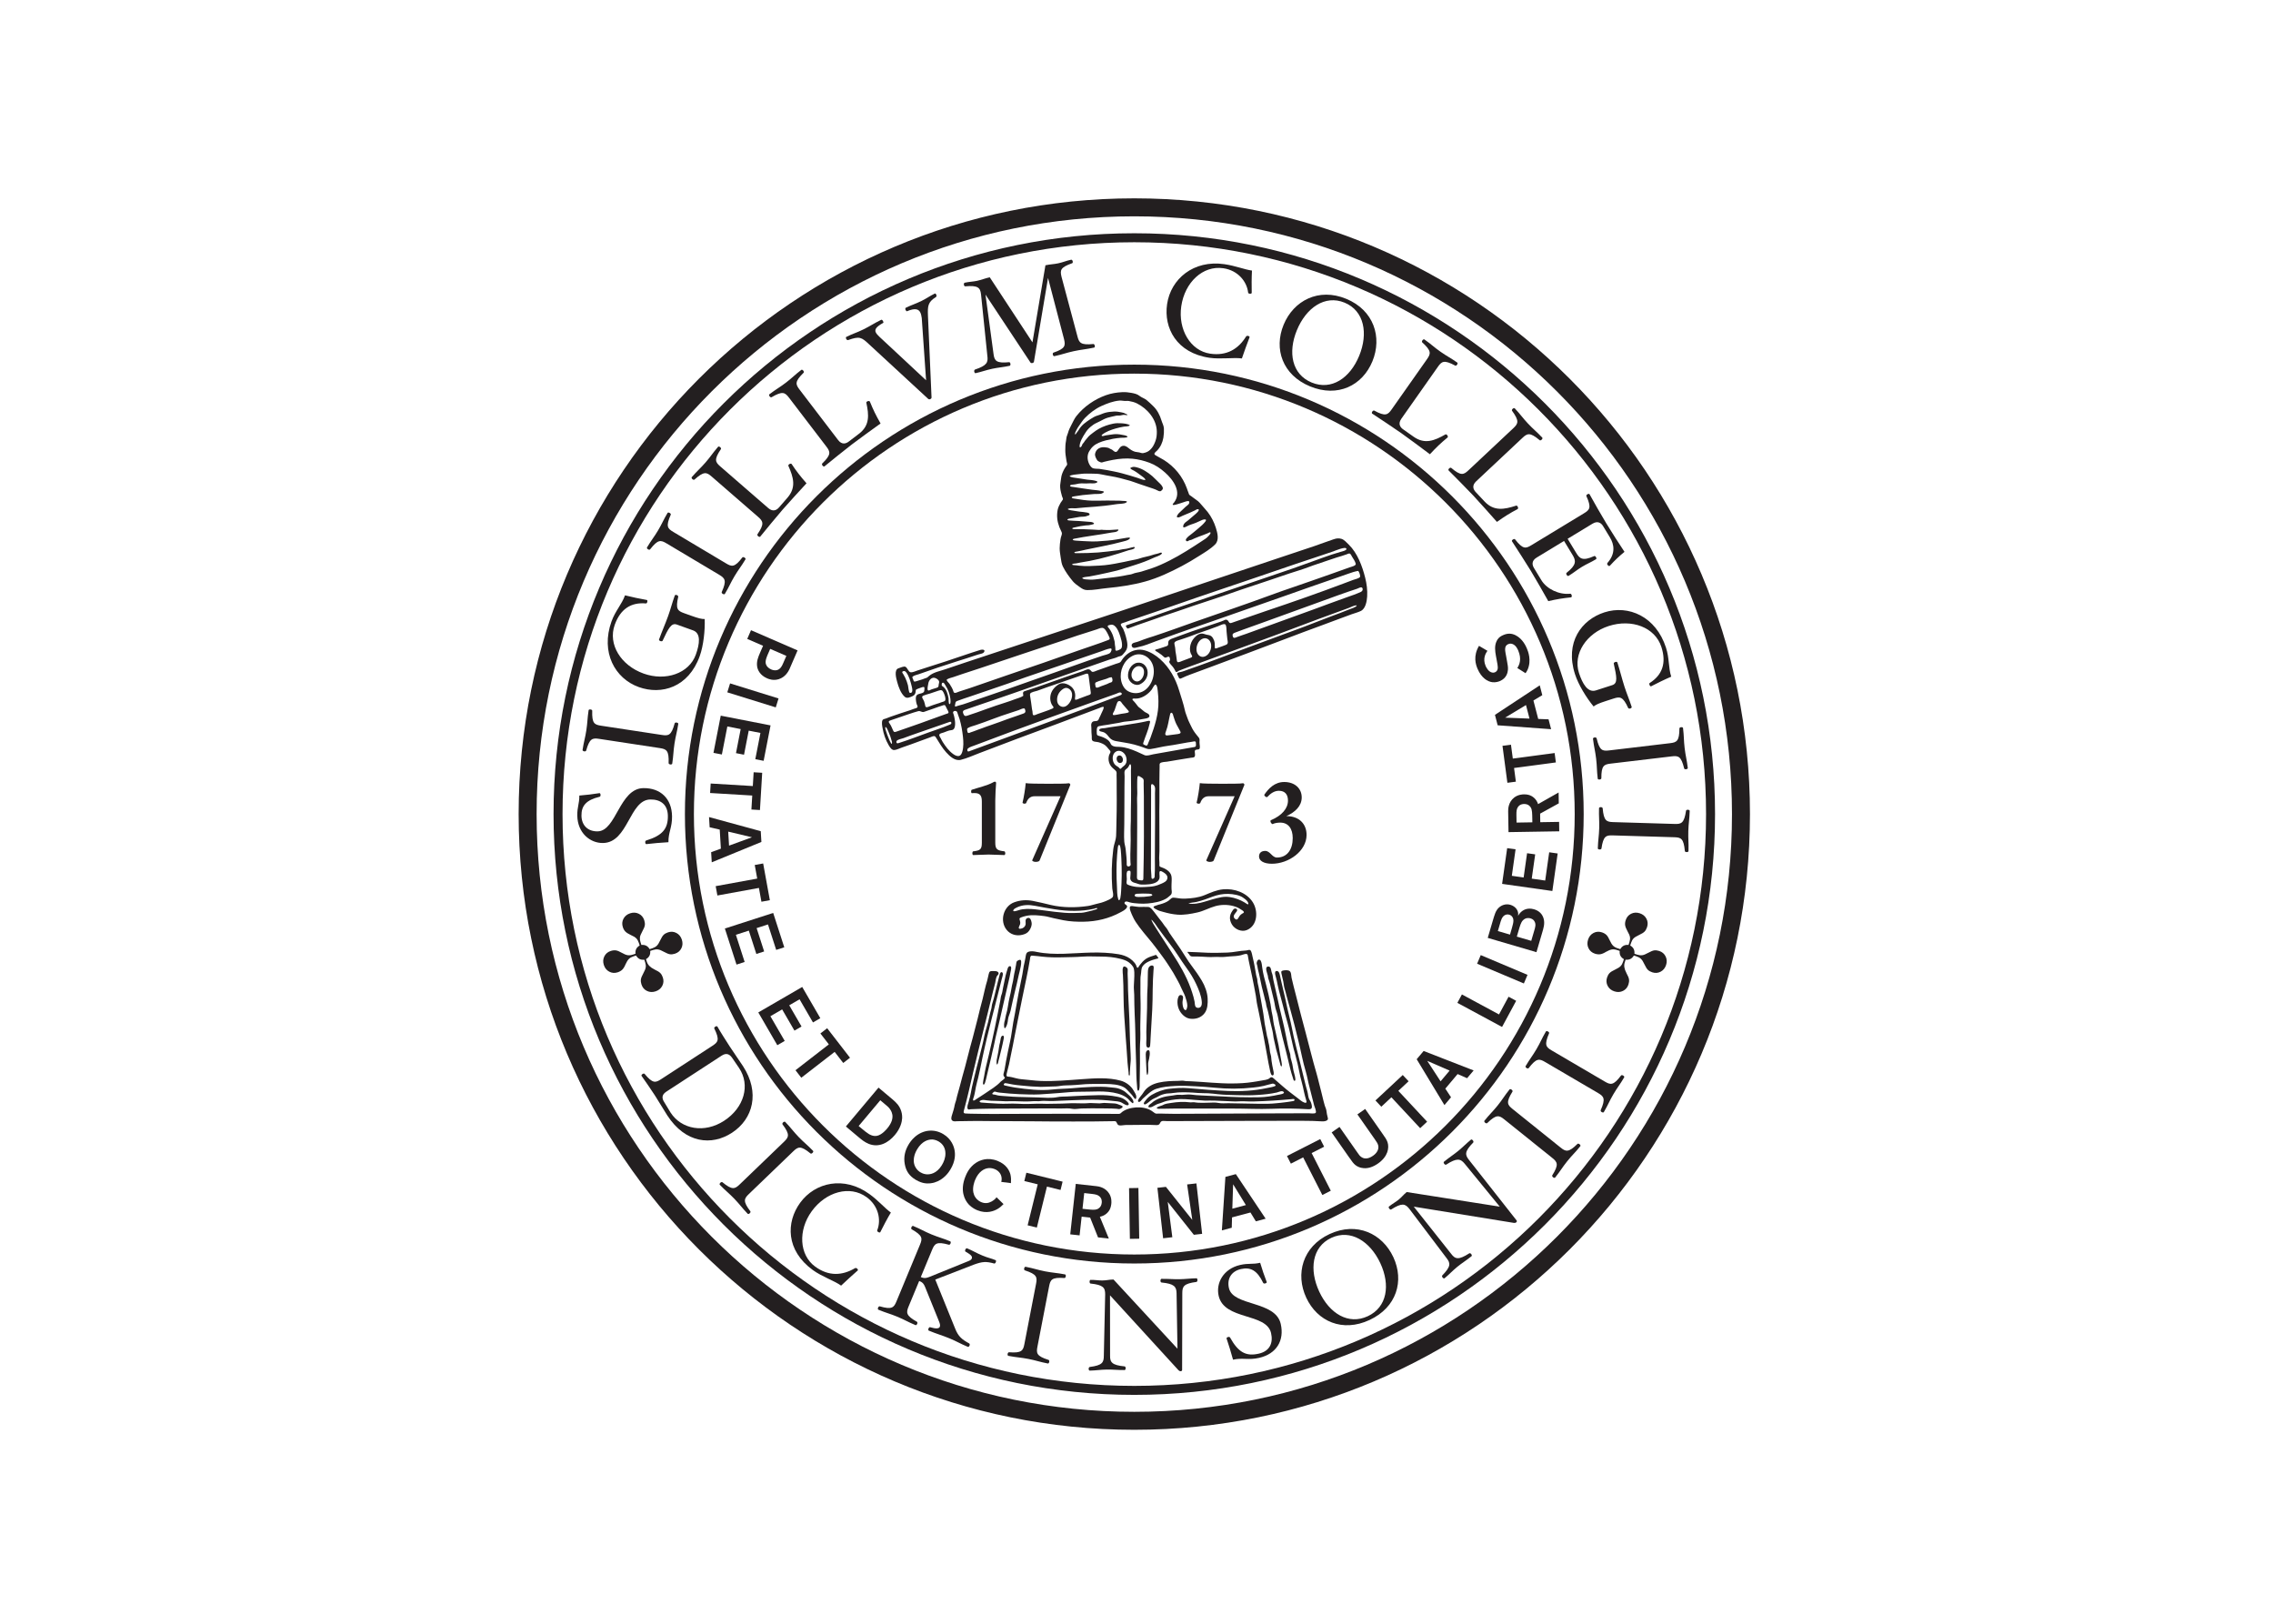 <svg clip-rule="evenodd" fill-rule="evenodd" stroke-miterlimit="10" viewBox="0 0 560 400" xmlns="http://www.w3.org/2000/svg"><g transform="matrix(.12 0 0 -.12 127.778 352.222)"><path d="m1345.85 1903.9c16.17 21.61-2.11 46.57-18.87 61.38-9.62 8.52-19.59 15.34-31.67 19.88-11.31 4.22-23.07 7.19-35.09 8.32-13.42 1.27-26.73.1-39.94-2.33-6.08-1.12-12.13-2.5-18.13-3.95-2.7-.65-5.15-2.3-7.85-.85-2.63 1.42-5.15 1.81-6.79 4.54-2.37 3.91-4.95 8.62-3.93 13.19.97 4.46 3.4 8.22 7.38 10.58 4.35 2.56 9.45 2.89 14.35 2.14 2.5-.39 5.41-.6 7.55-2.08 2.18-1.52 4.95-1.96 6.89-3.77 3.36-3.11 6.72-5.57 10.16-.99 3.36 4.52 5.51 10.02 12.07 10.09 4.91.04 8.22-3.19 11.84-5.96 4.63-3.55 9.88-6.62 15.82-6.98 3.06-.18 5.68-.95 8.62-1.81 2.87-.84 5.15-.19 7.94.64 6.07 1.8 9.21 4.31 13.36 9.13 3.51 4.08 6.07 9.85 7.9 14.92 2.22 6.1 2.87 12.61 2.78 19.06-.31 25.21-19.07 46.98-40.64 57.9-4.94 2.5-11.26 4.13-16.72 5.01-3.06.5-6.18-.04-9.28.19-3.53.27-6.95.97-10.51.64-12.8-1.2-24.77-5.78-36.38-11-12.7-5.7-24.34-14.7-34.01-24.6-4.54-4.63-8.34-10.63-12.06-15.92-1.96-2.76-3.79-5.61-5.3-8.63-1.15-2.34-3.74-6.71-3.02-9.4 1.55-.13 2.58 2.63 3.34 3.62 1.68 2.13 3.43 4.09 4.74 6.49 2.15 4.01 6.47 8.69 9.91 11.66 4.11 3.55 9.1 6.75 13.62 9.79 4.33 2.92 9.85 6.09 14.88 7.48 5.42 1.49 10.41 4.21 15.85 5.66 5.57 1.5 11.5 2.08 17.25 2.36 5.43.26 10.85-.5 16.15-1.72 2.64-.61 4.86-.91 7.17-2.42 1.35-.89 4.37-1.13 4.81-2.98-2.08-.46-4.15.21-6.22.36-3.07.22-6.02-.88-8.99-1.34-2.4-.36-4.75.27-7.15-.18-3.2-.61-6.36-1.43-9.56-2.09-5.55-1.15-11.37-2.76-16.45-5.26-5.13-2.52-10.04-5.49-15.31-7.7-4.11-1.73-8.77-5.08-12.17-8-4.22-3.62-7.5-7.22-10.41-11.97-2.74-4.45-5.73-8.7-7.94-13.46-2.02-4.37-5.31-11.95-3.67-16.8 4.57.6 3.87 5.73 6.69 8.27 1.76 1.61 2.35 3.29 3.72 5.17 1.65 2.26 3.7 4.16 5.34 6.42 3 4.11 7.83 7.61 11.89 10.66 3.87 2.9 7.43 5.44 11.61 7.76 8.95 4.97 19.11 8.37 29.15 10.45 5.56 1.14 11.46 1.18 17.1.77 5.08-.36 13.06-.99 17.3-4.08-2.58-2.73-8.61-2.14-12.05-2.73-5.8-.99-11.61-2.22-17.26-3.87-9.15-2.69-19.77-6.35-27.33-12.36-2.04-1.63-2.06-3.29.9-3.17 2.31.09 4.41 1.28 6.69 1.5 5.45.53 10.85 1.87 16.29 2.28 5.23.4 10.63.04 15.75-1.07 2.51-.55 11.44-1.34 12.27-4.42-3.32-2.42-9.89-1.42-13.82-1.83-5.34-.58-10.83-.99-16.11-2.07-9.97-2.05-19.96-4.06-29.32-8.22-4.86-2.17-8.35-4.21-12.23-7.86-2.87-2.68-5.02-5.9-7.09-9.19-4.82-7.74-4.43-17.68-.57-25.92 1.46-3.08 3.73-6.68 6.64-8.52 3.67-2.31 10.26-1.48 14.44-2.03 10.37-1.37 20.62-3.46 30.88-5.47 10.66-2.1 21.27-5.21 31.72-8.18 5.32-1.52 10.6-3.12 15.84-4.86 5.15-1.7 10.42-4.41 15.99-4.45.35 2.43-3.12 5.09-4.81 6.31-3.18 2.29-6.28 4.66-9.43 6.98-2.81 2.08-5.68 4.08-8.74 5.8-2.19 1.22-7.03 3.02-8.08 5.51 4.91 3.15 7.89 2.92 13.43 1.52 5.69-1.44 11.77-4.01 16.73-7.09 5.32-3.28 10.36-6.73 15.06-10.83 4.8-4.19 8.98-8.91 13.63-13.21 2.94-2.73 8.75-8.14 8.18-12.61-.24-1.75-2.15-3.51-3.44-4.54-2.48-1.93-5.34-.29-7.72.94-5.4 2.83-11.82 4.57-17.59 6.56-6.54 2.25-13.03 4.53-19.63 6.62-6.22 1.95-12.18 4.59-18.46 6.4-6.88 1.96-13.81 3.75-20.72 5.57-12.6 3.31-25.41 4.8-38.08 7.56-6.56 1.43-12.64 1.71-19.32 1.63-6.92-.1-13.84.51-20.72-.24-5.66-.63-11.34-1.2-16.99-1.92-1.14-.13-11.02-1.9-8.01-3.64 3.5-2.01 8.61-2.33 12.51-2.98 6.41-1.05 12.86-1.72 19.26-2.96 5.48-1.07 11.1-.91 16.62-2.03 2.1-.43 12.47-2.09 5.92-5-5.07-2.26-11.23-.59-16.61-1.18-6.39-.7-12.75.57-19.1-.42-2.78-.43-5.49-1.08-8.23-1.68-2.45-.53-4.95-.25-7.39-.79-1.2-.27-4.2-1.72-2.15-3.12 1.73-1.15 4.32-1.14 6.31-1.43 12.71-1.83 25.38-3.95 38.12-5.61 5.87-.76 12.3-.98 18.05-2.37 1.53-.37 4.87-.37 6.11-1.47 1.68-1.51-4.22-4.09-5.41-4.31-5.79-1.02-11.94-.19-17.81-.98-6.83-.91-13.68-.95-20.5-1.89-5.91-.81-11.83-1.67-17.73-2.69-1.13-.2-4.36-.63-4.16-2.39.18-1.69 4.39-1.97 5.56-2.17 12.06-1.94 24.02-3.94 36.26-4.19 14.11-.29 28.22.58 42.31.12 6.64-.22 13.61.22 20.18-.58 2.32-.27 5.82.06 7.96-.83 3.27-1.34-3.1-3.86-4.17-4.09-6.1-1.26-12.32-1.09-18.45-2.1-7.21-1.18-14.46-2.06-21.72-2.93-13.51-1.63-26.94-2.43-40.49-3.44-6.3-.47-12.58-1.29-18.89-1.76-4.66-.33-11.11.86-15.56-.8-4.45-1.64 5.16-3.39 6-3.49 5.57-.69 11.05-1.91 16.61-2.57 5.33-.63 10.94-.89 16.2-2.03 1.64-.36 4.04-1.1 4.62-2.91.93-2.78-2.92-2.98-4.55-3.74-5.02-2.33-10.45-1.44-15.81-2.16-6.04-.8-11.99-2.3-18.03-3.12-2.11-.29-4.56-.36-6.38-1.6-2.26-1.55 1.03-2.39 2.21-2.53 6.67-.76 13.49-.78 20.21-1.17 6.54-.37 13.1-.83 19.62-1.52 3.37-.35 7.64-.14 10.61-2.05 4.88-3.18-5.13-4.05-6.43-4.5-2.75-.94-6.2-.65-9.1-.98-3.67-.41-7.33-.9-10.98-1.55-4.61-.82-9.32-1.93-13.9-2.96-.61-.13-3.91-.9-2.76-2.2 1.09-1.23 3.97-.93 5.41-.92 12.81.16 25.75-.4 38.54-1.08 3.21-.16 6.42-.36 9.62-.6 2.93-.22 5.89.75 8.78.22 2.97-.56 6.14-.04 9.18-.33 3.27-.31 6.66.04 9.96.25 2.86.2 5.72.44 8.58.56 1.31.04 5.65.97 4.3-1.35-2.42-4.19-10.43-4.02-14.55-4.81-25.42-4.83-51.27-7.45-76.6-12.68-2.46-.51-3.56-2.31-.56-3.15 2.46-.69 5.23-.57 7.8-.87 6.85-.78 13.77-.6 20.65-1.13 13.61-1.07 27.49.17 41.05 1.32 12.6 1.07 25.03 3.58 37.52 5.57.93.15 11.92 2.3 7.85-1.73-3.86-3.81-10.13-4.72-15.15-6.09-24.63-6.73-50.03-10.9-74.93-16.3-5.84-1.27-11.7-2.8-17.6-3.78-1.47-.25-4.62-.44-5.61-1.78-1.63-2.21 6.32-1.63 7.15-1.62 13.93.06 27.91.38 41.8 1.44 13.81 1.04 27.4 2.9 41.1 4.72 3.22.43 6.3 1.62 9.55 1.98 2.9.33 5.71.51 8.59 1.2 2.9.68 5.75 1.54 8.66 2.24 1.21.3 8.05 2.51 6.87-.64-1.19-3.22-9.63-4.09-12.33-4.92-6.73-2.08-13.41-4.32-20.12-6.49-13.21-4.28-26.62-7.86-40.11-11.16-13.06-3.2-26.22-5.57-39.51-7.69-2.85-.46-5.67-1.17-8.51-1.71-2.2-.41-4.86-.12-6.9-1.21-3.22-1.71 2.21-2.31 3.32-2.32 3.39-.04 6.93-.76 10.29-1.15 13.92-1.59 28.07-.49 42.03.23 13.84.72 27.46 2.97 41 5.79 6.39 1.3 12.88 2.36 19.21 3.95 6.32 1.59 12.82 2.21 19.08 4.08 5.94 1.78 11.95 3.81 18.07 4.92 6.81 1.25 13.12 4.18 19.95 5.4 2.54.46 4.84 1.48 7.27 2.28 2.46.8 4.41-.72 2.15-2.85-3.99-3.77-11.55-5.47-16.51-7.83-12.04-5.73-24.69-10.33-37.38-14.35-6.35-2.02-12.68-4.14-19.07-6.03-6.16-1.83-12.39-4.22-18.64-5.67-12.68-2.96-25.49-6.02-38.26-8.56-5.92-1.19-11.88-2.42-17.81-3.46-4.14-.72-8.76-.72-12.77-1.99-6.01-1.87 2.64-3.75 4.59-3.95 6.34-.66 12.84-.92 19.19-.22 12.94 1.43 25.89 3.02 38.82 4.54 6.35.76 12.72 1.72 19 2.87 2.99.55 5.99 1.15 8.96 1.79 3.31.73 7.29.86 10.4 2.23 5.5 2.44 12.44 2.95 18.28 4.7 6.71 2 13.41 4.1 20.05 6.34 12.95 4.38 25.38 10.07 37.58 16.23 23.34 11.76 45.11 25.96 66.91 40.25 4.9 3.2 9.77 6.01 13.54 10.54 1.42 1.71 3.65 3.5 3.93 5.84.41 3.43-5.1-.16-6.35-.7-5.68-2.47-11.53-4.4-17.32-6.6-3.12-1.2-6.19-2.54-9.31-3.77-2.83-1.11-6.27-3.42-9.32-3.6-2.32-.16-3.67-2.59-6.03-2.28-2.28.29-3.01 2.9-1.89 4.66 2.75 4.33 8.1 8.02 12.11 11.05 4.66 3.52 8.97 7.44 13.45 11.17 4.94 4.13 10.44 8.71 14.22 13.98 3.96 5.5-3.33 4.22-6.14 3.14-5.77-2.22-11.19-5.43-17.05-7.39-5.28-1.78-10.28-3.36-15.21-6.02-3.32-1.78-8.86-4.31-7.06 1.78 1.69 5.73 5.71 7.21 10.07 10.78 4.54 3.72 8.85 7.79 13.42 11.44 1.52 1.2 11.86 9.77 7.18 11.24-2.2.71-5.4-1.68-7.28-2.62-3.13-1.57-6.25-3.08-9.53-4.38-5.1-2.04-10.18-4.11-15.23-6.35-2.78-1.23-7.48-4.33-10.79-3.3-3.4 1.06 2.38 7.96 3.45 8.94 4.53 4.17 8.91 8.51 13.43 12.71 2.96 2.76 8.88 5.53 7.35 10.53-.9 2.97-8.5-.22-10.34-.78-4.92-1.48-9.84-3.41-14.8-4.67-1.96-.49-5.87-1.78-7.87-1.33-2.76.61 1.48 4.36 2.2 5.32m-106.59 226.24c6.23.29 12.53-.28 18.66-1.45 5.67-1.09 11.98-2.31 16.51-6.02 4.43-3.62 10.46-5.17 14.8-8.77 4.89-4.03 9.5-8.48 14.02-12.9 7.79-7.59 13.33-18.34 16.41-28.71 1.64-5.52 4.84-10.88 5.09-16.72.27-6.2-.05-12.71-1.08-18.83-1.69-9.92-5.92-19.27-12.95-26.56-2.61-2.71-8.65-6.16-3.46-9.43 5.65-3.55 11.77-6.32 17.42-9.86 21.77-13.62 38.47-33.96 47.23-58.23.99-2.71 1.72-5.46 2.95-8.06 1.1-2.29.87-4.68 3.21-6.12 4.97-3.06 9.12-7 14-10.13 4.01-2.56 8.24-7.44 11.25-11.16 3.63-4.5 7.73-8.57 11.31-13.14 7.44-9.52 13.19-20.9 16.79-32.42 3.33-10.61 7.32-25.38-1.6-34.16-9.69-9.55-21.66-16.51-33.12-23.73-11.39-7.18-23.03-14.24-34.96-20.51-24.22-12.76-48.73-24.38-75.2-31.78-25.69-7.2-52.13-11-78.65-13.55-13.37-1.29-27.19-4.28-40.65-4.12-6.51.09-10.7 2.96-15.84 6.65-4.71 3.4-9.99 7-13.68 11.51-7.69 9.37-15.03 19.38-20.42 30.26-2.56 5.19-3.61 12.29-4.4 17.97-.9 6.58-2.22 12.92-2.19 19.58.03 6.06.77 11.84 1.64 17.81.37 2.67 1.07 5.26 1.95 7.81 1.34 3.81 1.5 5.6-.39 9.26-5.55 10.86-9.05 22.87-8.4 35.11.3 5.52 1.14 11.16 3.49 16.2 1.07 2.33 2.26 4.63 3.54 6.87 1.36 2.38 3.45 4.45 4.71 6.82.98 1.88-1.38 4.94-1.76 6.86-.59 2.77-1.45 5.49-2.14 8.23-1.56 6.36-2.29 13.01-.99 19.47 1.19 5.89 1.07 11.7 3.09 17.48 1.85 5.31 4.77 11.33 8.14 15.87 1.63 2.23 3.16 3.54 2.25 6.43-.81 2.64-1.2 5.44-1.64 8.16-1.03 6.31-2 12.7-1.94 19.11.06 6.22.15 12.66 1.46 18.77.57 2.68.55 5.48 1.18 8.11.65 2.72 2.11 5.41 2.85 8.18 1.66 6.21 4.36 11.69 7.39 17.31 3.21 5.95 5.65 12 9.88 17.36 15.38 19.54 37.58 34.76 60.89 43 10.75 3.79 22.05 5.63 33.35 6.17" fill="#231f20"/><path d="m1181.13 1069.55c-26.39-5.83-53.69-5.2-80.25-1.06-13.65 2.08-27.38 4.61-40.94 7.24-12.4 2.38-24.89 2.29-36.51-3.16-2.59-1.22-6.81-3.12-7.89-5.97-1.69-4.5 9.53-.4 10.7-.02 10.62 3.5 23.03 3 34.01 1.91 13.35-1.36 26.63-3.65 39.98-5.09 13.25-1.44 27.02-3.1 40.35-2.47 4.97.22 9.95.13 14.92.42 5.14.3 10.43 1.81 15.43 2.98 4.78 1.11 9.57 2.21 14.18 3.9 1.19.43 3.12.77 3.02 2.45-2.5.92-4.63-.62-7-1.13m88.79 30.87c-2.09-.13-6.18-1.11-4.95-4.17 1.05-2.58 5.72-2.41 7.95-2.47 7.44-.13 14.82.42 22.18 1.52 1.06.15 6.97.79 5.71 3.01-1.11 2.02-5.42 2.17-7.42 2.28-7.64.44-15.8.23-23.47-.17m-20.82 45.22c-1.64-4.21-.38-10.83-.44-15.29-.05-3.57-2.14-9.45 1.79-11.23 10.65-4.85 24.35-5.77 35.86-4.86 5.95.46 12.02.48 17.87 1.67 5.62 1.11 10.57 3 15.73 5.29 4.38 1.95 10.29 4.44 11.74 9.66 1.35 4.88-1.05 8.76-4.93 11.52-2.34 1.64-10.39 7.69-11.03 2.42-.66-5.13 1.56-10.15-.92-15.11-4.32-8.62-18.78-10.04-27.12-10.36-4.69-.19-11.65-.63-16 1.34-4.6 2.08-8.93 1.69-12.95 5.22-4.72 4.12-2.43 9.03-2.41 14.58.02 1.69.64 6.46-1.26 7.03-1.89.52-5.08.3-5.93-1.88m-16.86 54.91c-2.04-1.44-2.12-6.2-2.38-8.4-.49-4-.84-8.01-1.16-12.05-.85-10.78-1.22-21.61-1.25-32.4-.02-10.9.29-21.77.93-32.64.47-8.28.02-17.7 2.62-25.66 1.57-4.79 3.75-.85 4.31 1.99.94 4.86 1.34 9.78 1.64 14.7.65 10.88 1.12 21.77 1.21 32.71.08 11.15-.16 22.31-.72 33.45-.27 5.6-.53 11.21-1.12 16.81-.17 1.51-1.16 13.55-4.08 11.49m66.27 113.98c0-54.36-.29-108.74-.34-163.1-.01-4.67.94-9.13.94-13.8 0-1.79-.12-3.82.51-5.52.81-2.21 4.1-.66 5.12.61 1.37 1.71 1.05 4.31 1.09 6.35.08 3.25.38 6.45.45 9.68.18 7.43-.04 14.9-.05 22.36-.08 28.34.42 56.74.42 85.11 0 16.9-.05 33.78-.17 50.67-.04 5.99 1.87 13.02-3.31 17.26-6.4 5.25-4.66-5.95-4.66-9.62m-15.89-180.62c1.32 55.73 1.36 111.54 1.01 167.31-.03 5.91-.21 11.84-.33 17.75-.06 2.82-.11 5.64-.11 8.46-.02 2.52.71 6.51-.9 8.7-1.52 2.07-4.43 3.36-6.54 4.75-2.49 1.65-4.89 2.31-5.3-1.34-.73-6.63-.4-13.51-.53-20.17-.12-5.75.57-11.46.06-17.17-.59-6.99-.06-14.21-.06-21.23v-42.99c0-22.23-.37-44.48-.37-66.69 0-11.09.12-22.17-.03-33.27-.06-3.35-.87-8.58 3.45-9.42 2.05-.44 4.34-.76 6.44-.8 3.57-.03 3.14 3.39 3.21 6.11m-26.71 24.44c1.08 1.31.45 4.14.29 5.67-.26 2.52-.19 5.01-.29 7.57-.23 6.5.07 13 .23 19.57.31 13.08.75 26.31.26 39.36-.24 6.43.46 12.78.48 19.21.01 7.24-.01 14.49.09 21.74.25 13.95.51 27.89.42 41.84-.06 13.35-.15 26.69-.27 40.05-.04 2.89 1.13 10.14-.9 12.63-1.41 1.74-3.23-3.09-3.62-3.85-1.59-3.01-3.43-4.65-6.12-6.56-4.15-2.97-2.28-9.94-2.4-14.39-.2-7.15-.26-14.3-.28-21.44-.01-14.13-.09-28.24-.2-42.34-.1-11.34-.17-22.67-.18-34.02 0-11.88-.95-23.97.01-35.83.44-5.31 2.3-10.36 2.8-15.67.49-5.31 1.12-10.58 1.61-15.88.48-5.28.65-10.49.59-15.77-.03-4.29 5-4.99 7.48-1.89m-30.85 233.05c-6.36-4.97-6.58-14.82-3.52-21.67 1.93-4.32 5.01-6.5 9.02-8.8 1.58-.92 2.38-2.29 3.69-3.51 1.86-1.74 3.08.92 4.36 2.07 3.52 3.18 7.37 5.18 8.87 10.01 1.43 4.62.77 9.76-1.14 14.13-3.33 7.7-13.52 13.84-21.28 7.77m-458.738 21.39c-1.821 7.19-4.362 14.18-7.334 20.97-1.37 3.1-2.685 6.52-5.154 8.94-2.433.16-.45-5.67-.126-6.69 1.982-6.23 4.144-12.46 6.764-18.45 1.154-2.66 2.329-5.44 3.868-7.89 2.486-3.91 2.486 1.18 1.982 3.12m118.896 40.52c-21.48-7.52-42.967-15.09-64.512-22.43-10.344-3.5-20.651-7.28-30.886-11.1-3.749-1.42-10.831-2.33-13.569-5.45-.948-1.07-.955-3.27-.066-4.38 1.183-1.45 3.814-.28 5.201.15 20.122 6.41 39.976 14.07 59.816 21.28 10.408 3.78 20.903 7.21 31.276 11.09 4.181 1.57 8.253 3.39 12.416 5.01 1.207.46 2.721 1.08 3.298 2.33.979 2.07-.751 4.28-2.974 3.5m452.302 15.52c-2.85-11.5-4.04-23.29-8.36-34.45-1.7-4.4-3.46-9.9 3.36-8.86 5.96.91 11.98 1.39 17.9 2.33 3.5.55 11.1.71 7.9 6.14-2.74 4.64-5.32 9.39-7.76 14.21-2.59 5.15-4.45 11.09-6.21 16.6-.64 1.99-1.08 5.28-2.89 6.67-2.17 1.67-3.54-.91-3.94-2.64m-445.479 4.55c-.57-1.42.59-3.59 1.016-4.9.775-2.34 1.29-4.81 1.766-7.23 1.063-5.41 1.82-11.11.937-16.61-.728-4.76-2.559-7.99-7.634-8.42-5.196-.44-10.429-2.94-15.305-4.73-2.416-.9-9.587-1.88-9.245-5.47.216-2.29 1.856-4.27 2.902-6.22 1.423-2.64 2.612-5.32 4.241-7.88 5.885-9.24 12.481-18.29 21.491-24.76 3.37-2.43 8.091-5.07 12.398-3.7 3.694 1.19 5.388 5.43 6.343 8.83 2.721 9.68 2.36 20.26 1.279 30.13-1.351 12.26-3.351 24.38-6.847 36.22-1.442 4.83-3.525 9.43-4.891 14.26-.966 3.36-7.064 4.01-8.451.48m31.048-42.79c1.55-.53 3.792.65 5.158 1.21 2.398.95 4.954 1.49 7.288 2.52 5.093 2.24 10.518 3.72 15.694 5.77 11.819 4.66 24.081 8.24 35.964 12.8 10.979 4.23 22.147 8.08 33.267 11.87 5.13 1.77 10.18 3.76 15.36 5.38 5.31 1.66 5.39 4.79 3.48 9.66-1.29 3.32-10.61-1.75-13.01-2.55-5.71-1.88-11.43-3.8-17.17-5.65-11.999-3.87-23.966-7.94-35.739-12.47-11.643-4.47-23.379-8.69-35.198-12.65-5.083-1.71-10.859-3.02-15.555-5.69-2.541-1.44-1.91-2.88-1.611-5.49.17-1.47.374-4.12 2.072-4.71m-137.641 6.06c25.336 8.5 50.511 17.8 75.623 26.91 5.622 2.03 11.209 4.22 16.885 6.07 1.189.39 4.163.97 4.613 2.42.505 1.66-2.097 5.64-2.793 7.07-1.153 2.4-2.386 4.77-3.597 7.12-1.178 2.35-3.269 1.45-5.352.84-6.674-2.01-13.233-4.52-19.811-6.84-6.199-2.19-12.434-4.26-18.64-6.42-4.732-1.63-7.327 2.64-11.976 1.38-12.019-3.26-23.823-7.61-35.651-11.57-6.023-2.02-12.067-3.96-18.049-6.15-4.18-1.55-9.389-2.15-5.398-7.26 3.571-4.56 5.164-9.8 7.633-14.92 1.741-3.59 2.955-3.18 6.559-2.09 3.37 1.01 6.631 2.32 9.954 3.44m441.502 50.74c-1.75-4.1-2.47-8.85-4.68-12.73-1.28-2.19-4.89-7.88.35-7.49 4.97.38 9.83 1.84 14.74 2.6 4.42.71 8.95 1.07 13.25 2.37 4.81 1.49.47 4.65-1.43 7-2.99 3.72-6.1 7.2-9.29 10.74-1.83 2.04-3.22 6.01-6.42 6.12-4.56.15-5.18-5.49-6.52-8.61m-299.894-93.72c102.454 37.72 205.014 75.14 307.104 113.78 1.35.51 3.37 1.23 4.02 2.66.86 1.94-1.85 3.66-3.48 3.59-2.65-.11-5.43-1.91-7.94-2.76-3.54-1.18-7.04-2.49-10.57-3.75-13.48-4.83-26.99-9.56-40.46-14.4-26.95-9.66-53.89-19.4-80.83-29.12-53.25-19.21-106.369-38.93-159.319-58.98-3.948-1.49-9.17-2.9-12.557-5.56-1.387-1.07-2.054-2.6-1.784-4.36.588-3.68 3.279-2.03 5.816-1.1m-85.393 90.67c5.918 2.2 11.822 4.6 17.876 6.31 2.649.75 5.262 1.55 7.767 2.67 2.152.95 7.082 1.54 8.253 3.73 2.145 3.94-1.315 12.45-3.009 16.11-2.667 5.77-4.902 6.06-10.614 4.15-5.838-1.96-11.604-4.05-17.48-5.88-4.522-1.39-9.381-2.46-13.73-4.34-5.335-2.31.197-7.53 1.567-11.4 1.118-3.15 1.899-6.41 2.577-9.69.793-3.8 4.018-2.67 6.793-1.66m273.587 34.67c-7.25-5.85-10.99-14.74-9.48-24.12 1.46-9.04 11.37-14.13 19.21-8.54 7.56 5.39 12.48 16.14 11.05 25.35-.7 4.53-3.85 8.81-8.22 10.53-4.91 1.94-8.88-.25-12.56-3.22m180.04-70.25c-2.74-12.96-8.55-24.91-12.5-37.49-.77-2.5-1.29-4 1.61-5.09 1.4-.55 4.4-2.49 5.78-1.17 1.52 1.45 2.06 4.01 2.85 5.89 1.39 3.3 2.93 6.5 4.17 9.88 8.88 24.32 16.89 48.76 16.31 75.02-.12 6.11-.39 12.27-1.16 18.36-.48 3.74-.74 13.67-4.54 15.61-2.26 1.15-6.78-8.6-8.06-10.23-3.61-4.7-8.02-8.8-13.01-12.01-4.65-3.03-9.87-5.28-15.37-6.17-2.8-.45-5.44-.22-8.26-.22-3.25.02-4.15-1.65-1.68-3.96 3.54-3.33 6.77-7.86 9.76-11.72 1.6-2.1 3.54-3.1 5.55-4.7 2.7-2.15 5.31-4.46 8.02-6.64 2.7-2.18 8.2-3.42 9.76-6.64 2.47-5.18-3.88-6.81-7.46-7.38-13.33-2.12-26.97-5.3-40.43-6.15-5.64-.34-11.2-2.35-16.83-3.1-6.84-.9-13.59-2.44-20.38-3.49-6.22-.98-12.63-1.64-18.76-3.11-4.81-1.16-3.8-10.94-3.65-15.06.13-4.12 2.89-4.22 6.24-5.23 5.48-1.66 11.36-4.12 15.97-7.57 1.92-1.46 3.6-3.23 4.86-5.3 1.25-2.1 1.75-4.5 3.83-6 5.2-3.72 10.49-2.83 16.43-3.2 11.8-.74 23.58-4.84 34.33-9.53 5.46-2.38 10.8-4.99 16.24-7.4 5.15-2.3 12.93.83 18.14 1.77 26.99 4.85 54.03 9.55 81.04 14.33 1.49.26 4.96.41 5.87 1.9 1.1 1.81.46 5.45.39 7.51-.12 3.23-2.68 3.07-5.24 2.42-3.72-.92-7.7-1.19-11.48-1.82-13.42-2.2-26.76-5.13-40.24-6.92-12.22-1.6-24.12-4.96-36.27-6.77-5.17-.77-9.87 1.67-14.52 3.37-6.15 2.24-12.27 4.17-18.58 5.87-12.59 3.4-25.45 4.71-38.19 7.24-5.44 1.06-9.85 3.3-13.39 7.64-3.99 4.92-6.35 8.76-12.65 10.91-2.03.7-10.01 1.26-7.31 5.37 1.79 2.7 8.41 2.1 11.19 2.65 11.14 2.23 22.52 3.35 33.75 5.13 11.02 1.75 22.04 3.6 33.07 5.29 5.5.83 10.9 2.07 16.35 3.17 2.26.46 4.64 1.21 6.93 1.41 4.26.38 2.07-4.12 1.52-6.67m-423.695 76.68c6.998-5.73 9.569-15.4 11.046-23.93.306-1.77-.414-11.65 2-11.78 3.118-.17 1.832 10.26 1.586 11.89-1.387 9.17-4.469 17.97-9.521 25.72-1.165 1.78-3.741 8.12-6.895 5.96-1.297-.88-1.261-2.99-1.261-4.35 0-2.11 1.639-2.35 3.045-3.51m-23.481-5.3c2.938.91 5.893 1.68 8.812 2.65 3.521 1.17 5.317 1.68 5.298 5.72-.017 2.58 1.875 6.08.786 8.49-1.189 2.63-4.246 4.8-6.823 5.96-7.892 3.58-14.235-4.1-15.208-11.12-.522-3.86-1.647-7.37-1.435-11.35.306-5.65 5.496-1.31 8.57-.35m358.586 21.59c-7.03-2.53-14.73-3.95-21.43-7.26-3.06-1.5-1.21-6.16-.79-8.79.74-4.77 8.51-.3 11.25.76 4.02 1.55 8.22 2.78 12.18 4.47 1.77.75 3.44 1.74 5.22 2.48 1.65.69 4.24.8 5.3 2.46 1.6 2.51.4 6.39-.57 8.9-4.06.55-7.51-1.71-11.16-3.02m-55.87-40.71c5.34 2.11 10.74 4.02 16.1 6.06 1.93.72 3.96 1.19 5.81 2.11 2.82 1.42 1.85 4.14 1.57 6.79-1.06 10.39-2.98 20.65-4.02 31.04-.52 5.07-1.99 6.2-6.85 4.58-6.66-2.2-13.2-4.72-19.9-6.89-13.47-4.35-26.7-9.44-40.13-13.92-12.97-4.32-25.81-8.97-38.64-13.63-3.01-1.09-13.26-2.68-14.65-6.12-.81-2.01.13-5.23.36-7.31.45-3.65 1.1-7.27 1.67-10.91.97-6.04 1.31-12.16 2.75-18.12.51-2.03-.03-5.16 1.06-6.96 1.49-2.45 7.33.88 9.26 1.6 9.95 3.68 20.46 6.76 30.15 11.04 5.47 2.39 1.41 4.49-.65 8.16-2.72 4.85-3.71 10.69-3.21 16.21.99 11.25 8.15 20.15 17.57 25.79 8.91 5.33 22.4-.72 28.51-8.14 3.53-4.28 5.12-10.03 5.11-15.51 0-2.76-1.04-5.41-.18-8.15 3.03-.36 5.59 1.2 8.31 2.28m-344.168 26.5c-2.318 9.21-5.154 19.98-11.13 27.6-.991 1.26-2.342 2.44-4.018 2.5-1.291.05-4.307-.7-4.008-2.44.259-1.58 1.485-2.88 2.296-4.19 1.495-2.43 2.847-4.93 4.072-7.53 2.271-4.89 4.055-10.01 5.424-15.23.692-2.66 1.442-15.18 4.001-15.46 7.676-.84 4.354 10.78 3.363 14.75m452.658 60.77c-17.1-9.32-25.9-30.19-22.59-49 1.58-8.96 6.19-18.5 14.45-23.03 9.09-4.95 19.89-5.38 29.27-.95 18.08 8.51 26.98 33.05 22.38 51.76-4.74 19.35-24.84 31.4-43.51 21.22m-357.055-101.84c12.891 2.98 25.373 8.32 38.003 12.37 13.683 4.39 27.126 9.43 40.744 13.94 26.658 8.81 52.938 18.78 79.498 27.85 26.86 9.18 53.57 18.88 80.33 28.37 13.09 4.64 26.16 9.35 39.29 13.87 6.23 2.15 12.46 4.22 18.7 6.35 4.39 1.49 12.18 2.61 15.62 5.9 1.92 1.84 5.22 9.69.19 8.91-6.23-.98-12.87-3.79-18.81-5.91-12.99-4.63-26.06-9.08-39.16-13.45-26.2-8.77-52.14-18.29-78.4-26.94-25.21-8.3-50.3-17.4-75.3-26.31-25.658-9.12-51.639-17.4-77.344-26.44-8.422-2.96-17.162-5.48-25.462-8.79-4.332-1.73-3.124-4.46-4.26-8.28-1.579-5.37 3.712-2.06 6.361-1.44m500.755 137.06c-8.23-4.16-12.44-15.42-11.24-24.17 1.19-8.77 8.9-15.44 17.75-11.47 8.82 3.96 13.21 15.02 12.11 24.18-1.09 9.26-9.35 16.14-18.62 11.46m-216.02 19.69c-12.92-4.43-26.08-8.11-39.02-12.45-12.83-4.3-25.59-8.82-38.43-13.01-26.63-8.69-53.2-17.64-79.76-26.57-26.99-9.06-53.945-18.15-80.941-27.19-12.871-4.3-25.76-8.51-38.673-12.67-5.982-1.93-11.875-4.19-17.876-6.1-4.252-1.35-8.902-2.35-12.794-4.6-2.83-1.63 4.018-7.45 5.171-9.28 3.255-5.15 6.506-10.24 8.128-16.18 1.351-5.03 8.433-.59 11.82.46 7.047 2.17 14.057 4.44 21.047 6.79 25.336 8.57 50.533 17.61 75.888 26.22 50.73 17.21 101.51 34.73 152.01 52.71 18.77 6.69 37.85 12.59 56.4 19.83 3.68 1.44 4.35 2.13 2.68 6.01-1.41 3.26-2.93 6.62-4.67 9.72-1.7 3.02-3.97 6.97-7.12 8.67-4.02 2.18-10.01-1.04-13.86-2.36m45.06-42.41c5.65 2.16 6.8 4.83 6.73 10.8-.08 5.6-1.89 11.64-3.51 16.95-2.44 7.88-8.76 26.5-19.88 24.05-1.65-.35-4.77-.72-5.85-2.19-1.19-1.56 2.25-4.63 2.99-5.65 3.62-5.03 6.97-11.45 8.53-17.46.78-2.97 1.79-5.9 2.44-8.89.65-3.01.22-6.05.99-9.11.65-2.64.51-4.81.59-7.47.14-4.13 4.54-1.96 6.97-1.03m204.46 4.92c5.3 1.84 10.64 3.64 15.81 5.79 5.23 2.18 3.4 6.8 2.68 11.43-.81 5.3-.97 10.76-1.64 16.08-.45 3.6.15 11.28-2.43 14.19-2.51 2.82-12.81-2.67-15.65-3.73-6.89-2.58-13.78-5.1-20.71-7.55-12.5-4.42-25.12-8.51-37.39-13.5-5.72-2.33-11.8-3.88-17.61-6.03-3.5-1.29-13.77-3.17-13.39-8.04.21-2.71.96-5.39 1.51-8.04.56-2.59.34-5.28.76-7.89.94-5.97 2.18-12 2.71-18.01.2-2.11.56-4.84 3.2-4.59 2.84.26 5.55 1.64 8.17 2.67 5.71 2.25 11.48 4.35 17.25 6.49 5.79 2.14 1.5 5.17-.06 9.18-2.2 5.63-1.82 12.16-.26 17.91 1.86 6.91 5.98 12.87 11.41 17.47 2.9 2.45 6.02 4.31 9.81 4.86 4.33.63 7.21-.93 11.23-1.99 3.61-.96 7.05-.76 10.12-3.24 2.68-2.18 4.39-5.41 5.6-8.58 1.53-4.01 1.71-7.85 1.6-12.08-.05-1.93-.57-4.77 1.99-4.52 1.89.17 3.54 1.12 5.29 1.72m284.56 120.79c-26-8.42-51.67-17.99-77.34-27.3-26.35-9.54-52.64-19.19-78.98-28.63-25.92-9.3-51.73-18.91-77.72-27.99-5.26-1.85-10.49-3.78-15.69-5.85-4.33-1.73-6.59-2.62-5.23-7.73 1.29-4.76 4.47-3.25 8.27-1.71 6.08 2.42 12.39 4.26 18.57 6.48 46.01 16.6 91.94 33.3 137.91 49.95 23.14 8.4 46.14 17.26 69.39 25.37 9.64 3.36 19.76 6.77 29 11.11 3.17 1.5 4.72 4.78 2.76 8.14-1.86 3.14-8.56-1.07-10.94-1.84m-.38-34.08c-5.87.34-12.34-3.92-17.79-5.73-6.84-2.3-13.56-4.91-20.32-7.41-13.47-4.99-26.97-9.89-40.46-14.83-26.47-9.72-52.75-20.02-79.24-29.75-54.13-19.87-108.15-40.01-162.39-59.63-12.68-4.59-25.45-9.07-38.01-14.01-2.4-.94-4.84-1.81-7.19-2.87-1.27-.58-3.61-2.94-5.11-2.65-1.42.28-2.34 3.03-2.89 4.12-1.17 2.4-2.77 4.51-4.29 6.68-1.9 2.7-9.56 9.03-6.69 12.04 1.49 1.58.99 4.57.45 6.45-.85 2.87-3.01 2.56-5.38 1.52-1.98-.87-3.75-1.91-5.71-.47-2.09 1.52-3.83 3.51-5.89 5.1-2.21 1.72-4.54 3.29-6.9 4.81-1.06.68-7.68 4.15-6.05 5.29 1.75 1.25 4.96 1.6 6.98 2.29 2.89.97 5.77 1.84 8.66 2.76 2.57.81 5.2 1.62 7.73 2.59 3.18 1.23 3.49 2.91 3.36 6.14-.29 6.97 5.15 8.4 10.65 10.4 6.47 2.34 12.95 4.67 19.36 7.1 24.49 9.27 49.68 16.89 74.41 25.55 2.97 1.03 6.02 1.99 8.86 3.3 2.17 1.01 4.5 2.59 6.95 1.61 2.24-.89 3.4-2.76 4.5-4.77 1.45-2.67 3.54-2.15 6.1-1.27 11.6 3.96 23.13 8.14 34.72 12.03 12.46 4.18 24.75 8.54 37.18 12.79 13.37 4.58 26.81 9.01 40.17 13.66 26.19 9.08 52.44 18.18 78.47 27.73 13.27 4.88 26.49 9.92 39.8 14.75 6.18 2.24 12.32 4.62 18.47 6.95 4.12 1.57 10.67 2.54 13.89 5.75 1.79 1.78-1.39 11.55-3.75 12.79-6.68-1.14-13.14-3.35-19.52-5.61-12.9-4.57-25.81-9.16-38.78-13.51-26.59-8.93-52.98-18.53-79.44-27.81-53.02-18.62-106.06-37.15-159.09-55.7-26.55-9.28-53.22-18.25-79.68-27.8-12.85-4.64-25.74-9.18-38.55-13.95-11.64-4.32-23.78-9.58-36-11.96-3.76-.72-10.45-3.73-12.9.6-2.68 4.75 1.04 7.7 5.33 8.62 6.14 1.34 11.86 3.75 17.7 6.02 6.76 2.64 13.76 4.58 20.65 6.84 27.14 8.89 53.96 18.77 80.89 28.25 54.09 19.03 108.54 37.26 162.31 57.15 26.88 9.94 54.24 18.7 81.23 28.36 26.12 9.35 52.44 18.11 78.46 27.73 2.81 1.04 13.61 3.26 12.63 7.37-1.21 5.15-4.95 10.23-7.66 14.7-1.13 1.88-2.14 4.63-4 5.93-1.89 1.33-5.25-.54-7.04-1.23-6.54-2.51-13.37-4.29-20.08-6.35-13.12-4.04-25.91-9.03-39.01-13.15-12.81-4.04-25.23-9.35-38.06-13.26-26.69-8.14-52.89-17.86-79.45-26.4-26.49-8.5-52.72-17.81-79.04-26.89-26.27-9.05-52.88-17.15-79.05-26.53-13.09-4.68-26.42-8.78-39.55-13.28-13.05-4.46-25.92-9.41-39.02-13.68-11.87-3.85-23.5-8.18-35.15-12.59-2.29-.87-3.18 1.78-4.2 3.26-1.87 2.73.56 3.21 2.58 3.92 6.73 2.39 13.52 4.59 20.32 6.81 26.38 8.58 52.35 18.38 78.62 27.22 53.98 18.17 107.82 36.66 161.72 55.04 26.64 9.08 53.3 18.1 79.91 27.24 26.13 8.98 51.92 19 78.09 27.89 6.16 2.08 12.46 3.76 18.68 5.74 2.2.7 12.93 2.74 12.27 6.35-1.06 5.71-24.13-4.29-27.04-5.3-26.3-9.14-52.84-17.51-79.16-26.49-53.29-18.2-106.54-36.48-159.92-54.37-53.74-18-107.07-37.2-160.84-55.14-6.07-2.02-12.16-4.04-18.22-6.13-2.94-1-5.86-2.05-8.74-3.2-2.73-1.06-6.07-1.56-8.54-3.18-2.94-1.93 3.22-8.36 4.19-10.64 2.13-5.04 4.15-10.48 5.48-15.78 1.48-5.84 3.1-11.71 3.1-17.76.02-7.25-2.65-11.32-7.22-16.54-1.61-1.84-2.99-3.79-5.2-4.99-2.25-1.23-4.93-1.15-7.21-2.31-5.32-2.71-12.03-3.77-17.71-5.77-52.12-18.33-104.4-36.19-156.43-54.73-25.98-9.26-52.09-18.24-78.2-27.19-13.304-4.57-26.673-8.94-39.959-13.62-6.145-2.18-12.271-4.36-18.467-6.41-5.045-1.68-8.811-2.51-6.62-8.47 1.647-4.48 3.557-6.27 8.296-4.52 6.393 2.36 12.935 4.21 19.338 6.52 13.129 4.7 26.221 9.53 39.442 14.03 12.926 4.4 26.24 8.19 38.96 13.16 5.71 2.23 11.96 3.48 17.12 6.95.43 2.32-.9 4.69-.27 6.96.68 2.42 4.12 3.07 6.16 3.7 26.26 8.2 52.05 18.09 78.07 26.97 12.9 4.4 25.78 8.86 38.68 13.31 4.38 1.52 11.12 6.04 15.1 1.99 1.42-1.45 2.82-3.9 5.14-3.71 2.85.24 5.62 1.72 8.29 2.69 12.92 4.68 25.94 9.14 38.87 13.8 2.78 1 6 1.5 8.56 3.01 1.79 1.08 2.92 3.31 4 5 3.04 4.74 7.12 9.05 11.59 12.47 10.14 7.78 22.95 10.66 35.31 7.22 11.91-3.32 22.6-10.08 31.75-18.25 19.19-17.15 31.58-39.91 38.9-64.36 4.01-13.4 8.82-26.83 11.74-40.52 1.18-5.55 3.5-10.53 5.3-15.95 2.03-6.12 5.14-11.46 7.8-17.27 2.6-5.62 6.12-11.19 10.02-16 1.89-2.34 3.83-4.61 5.63-6.99 2.04-2.66 1.42-6.36 1.23-9.47-.18-3.14 2.54-13.27-1.36-14.31-3.49-.96-8.31.28-8.35-4.64 0-3.2 1.48-7.72-.37-10.6-1.19-1.89-5.34-1.74-7.34-2.08-3.76-.64-7.55-1.22-11.32-1.79-6.46-1-12.91-2.28-19.38-3.17-6.31-.88-12.49-2.37-18.81-3.15-3.62-.43-11.07-.55-14-3.15-1.44-1.27-.85-5.02-.93-6.72-.19-3.79-.22-7.57-.22-11.36 0-13.32-.53-26.65-.15-39.97.37-13.6-.27-27.21-.25-40.83 0-13.79.26-27.6.19-41.38-.05-13.41.23-26.81.08-40.22-.08-6.35-.98-13.27-.29-19.57.34-2.97.36-5.69.18-8.69-.2-3.48 1.17-3.71 4.06-4.73 8.38-2.97 18.52-8.37 20.6-17.9 1.2-5.47.24-12.07.24-17.68.01-3.16-.18-6.32.06-9.49.23-3.05 1-6.47-.08-9.44-.84-2.4-3.86-4.23-5.64-5.9-2.04-1.94-4.35-3.49-6.82-4.81-5.32-2.84-11.35-4.96-17.23-6.25-12.36-2.74-25.07-4.1-37.72-3.08-6.04.48-12.24.81-18.12 2.36-2.5.68-6.39 2.56-8.93 1.56-1.84-.68-2.84-2.88-1.51-4.54 1.76-2.23 6.23-3.18 4.43-7.08-2.27-4.97-8.95-7.99-13.47-10.45-23.37-12.74-49.08-18.78-75.64-19.17-13.82-.22-27.62.41-41.21 2.99-6.61 1.24-13.17 2.78-19.76 4.14-6.38 1.32-12.62 3.48-19.06 4.33-12.12 1.64-26.06 3.23-38.09.41-3.57-.83-7.33-1.75-10.68-3.25-1.47-.68-2.92-1.42-2.57-3.33.67-3.69 2.07-6.14 1.2-10.13-.61-2.78-5.94-10.02.07-9.66 4.95.32 9.92 3.46 11.06 8.6.99 4.5-2.22 11.57 4.16 13.48 5.92 1.76 7.56-5.24 8.26-9.42.95-5.76-1.59-11.43-4.73-16.18-3.44-5.21-8.4-7.39-14.33-8.85-12.06-2.94-24.37.44-32.27 10.29-14.723 18.34-6.539 48.44 15.73 56.49 12.57 4.54 24.84 5.32 37.88 2.88 12.5-2.32 24.64-5.49 36.99-8.38 25.16-5.84 51.29-5.75 76.79-2.04 5.87.85 11.2 2.93 16.92 4.16 6.7 1.43 13.03 3.18 19.39 5.83 4.17 1.73 10.09 4.25 13.4 7.35 3.74 3.5.18 14.1-.13 18.58-1.9 26.69-1.4 53.52 2 80.08.78 6.11 2.39 11.94 4.11 17.8 1.97 6.78 2.03 13 2.09 20.02.14 13.95.54 27.87.83 41.8.3 14.27.08 28.54.01 42.8-.02 6.97 0 13.93-.06 20.88-.02 3.13-.27 6.25-.17 9.38.08 2.67.63 6.19-1.31 8.39-3.2 3.58-7.32 5.97-10.22 9.96-3.23 4.44-4.97 9.69-4.94 15.18.02 2.72.47 5.36 1.3 7.94.69 2.07 2.71 4.16 2.66 6.39-.04 1.95-2.6 4.05-3.71 5.47-2.04 2.56-4.08 5.16-6.56 7.3-3.89 3.36-9.14 5.22-14 6.73-3.81 1.19-12.25.35-13.73 4.89-.63 1.94-.37 4.14-.37 6.15.02 3.01-.52 5.96-.64 8.96-.11 3.18-.04 6.34-.19 9.55-.13 3.36-1.08 7.12.66 10.25 2.97 5.24 7.99 2.38 12.23 4.68 1.86 1.02 2.47 3.66 3.28 5.43 1.47 3.22 3.29 6.07 4.45 9.43.66 1.84 7.02 12.89 3.93 13.3-2.49.35-6.1-1.65-8.37-2.47-3.65-1.33-7.27-2.76-10.91-4.1-26.67-9.83-53.16-20.18-79.81-30.01-52.17-19.26-104.288-38.69-156.177-58.64-12.262-4.72-24.583-10.33-37.342-13.51-11.821-2.95-22.759 7.3-30.064 15.44-8.059 8.95-13.905 19.19-20.266 29.32-.828 1.32-2.325 4.03-4.21 4.01-2.872-.03-5.899-1.64-8.537-2.63-6.74-2.5-13.472-4.97-20.237-7.4-12.697-4.54-25.282-9.47-38.087-13.66-4.883-1.61-9.929-4.47-15.108-4.94-5.561-.47-9.256 6.06-11.652 10.07-6.289 10.58-10.326 22.68-12.481 34.75-.8 4.56-2.475 12.53.03 16.78 1.145 1.91 4.533 2.26 6.451 2.95 3.477 1.24 6.872 2.72 10.361 3.94 12.931 4.47 25.931 8.93 38.977 12.99 2.999.94 5.911 2.16 8.884 3.24 1.928.71 5.605 1.18 6.859 3.08 1.153 1.77-.905 4.48-1.424 6.14-.947 2.97-1.488 6.05-1.741 9.14-.414 5.07-.252 9.44 5.01 11.58 3.748 1.54 11.894 1.8 12.182 6.92.107 1.98.918 5.84-.108 7.58-1.749.79-4.199-.17-5.839-.74-2.138-.72-4.235-1.54-6.343-2.29-1.189-.43-2.378-.89-3.478-1.53-1.982-1.11-1.694-1.82-1.82-3.96-.288-4.51-1.982-8.02-6.235-9.93-4.847-2.17-11.486-5.57-16.146-1.54-8.152 7.05-12.903 20.4-15.623 30.54-1.874 6.99-7.119 25.35 2.937 28.18 3.712 1.04 10.956 4.95 14.463 2.76 3.593-2.24 5.936-10.32 10.055-11.01 4.26-.71 10.513 2.53 14.567 3.74 6.326 1.88 12.596 4.02 18.867 6.12 13.083 4.35 26.291 8.35 39.393 12.65 23.678 7.79 47.066 16.11 70.833 23.47 3.173.98 10.831.8 7.205-4.56-1.402-2.05-3.45-2.85-5.775-3.38-3.82-.86-7.455-1.9-11.155-3.19-13.018-4.49-26.211-8.48-39.322-12.68-26.004-8.32-52.042-16.83-77.721-26.13-3.676-1.34-9.291-2.28-12.362-4.81-1.964-1.62.18-4.06.775-5.8 1.027-3.11 1.153-5.48 5.19-4.24 4.739 1.43 9.36 3.08 14.157 4.37 2.187.59 4.097 1.96 6.313 2.38 3.327.63 4.758 2.64 7.281 4.67 9.363 7.61 21.245 9.57 32.472 13.35 13.058 4.4 26.093 8.84 39.175 13.21 106.476 35.47 213.026 70.34 319.526 105.83 106.69 35.57 213.12 71.89 319.83 107.35 26.59 8.83 53.12 17.8 79.71 26.65 13.13 4.39 25.98 9.57 39.15 13.82 6.16 2 10.26 2.94 16.54 1.07 5.76-1.73 10.87-7.8 15.07-11.87 17.75-17.28 27.73-44.25 33.64-67.77 3.12-12.39 4.9-25.75 4.11-38.53-.62-9.73-3.11-25.15-13.1-29.96-5.79-2.79-12.36-4.42-18.42-6.56-7.01-2.5-14-5.09-20.96-7.73-13.39-5.11-26.83-10.06-40.28-14.99-25.69-9.41-51.35-18.95-76.9-28.75-51.38-19.71-103-38.61-154.49-57.97-13.13-4.94-26.33-9.82-39.52-14.62-5.6-2.03-10.86-4.29-16.25-6.82-1.39-.66-4.02-2.2-5.5-.98-1.79 1.49-2.36 4.67-3.57 6.64-2.95 4.73.07 5.44 4.55 6.24 6.16 1.12 11.71 3.64 17.59 5.65 13.54 4.65 27.01 9.52 40.43 14.5 52.98 19.64 105.85 39.73 158.96 59.03 24.9 9.06 49.73 18.25 74.34 28.05 12.36 4.92 24.89 9.39 37.32 14.11 6.21 2.35 12.38 4.76 18.53 7.29 2.65 1.09 15.8 4.96 15.93 8.41" fill="#231f20"/><path d="m1267.08 1565.96c-6.8-4.15-10.63-13.69-8.09-21.29 2.47-7.32 10.6-11.26 17.15-6.07 5.82 4.62 8.63 12.51 7.61 19.87-1.13 8.09-9.84 11.65-16.67 7.49m3.21 8.7c12.02 1.84 20.58-8.07 21.07-19.3.48-10.74-5.59-19.79-15.05-24.6-10.78-5.47-24.03 4.16-25.13 15.51-1.18 11.94 6.24 26.42 19.11 28.39" fill="#231f20"/><path d="m1232.63 1384.2c7.99 1.47 11.44-12.97 3.78-15.14-8.5-2.41-12.58 13.53-3.78 15.14" fill="#231f20"/><path d="m1496.54 1084.3c-2.21 3.25-6.57 6.44-9.83 8.56-4.11 2.71-8.69 4.2-13.45 5.26-10.73 2.44-22.04 2.68-32.9.71-10.65-1.95-21.04-6.46-31.23-10.09-5.64-1.99-11.29-3.59-17.1-5.01-5.48-1.34-11.78-1.23-17.04-3.21 10.79-2.13 22.65.41 33.02 3.49 11.4 3.39 22.81 7.18 34.54 9.3 11.55 2.1 22.63.19 33.53-3.85 4.9-1.82 9.62-4.07 14.11-6.74 1.88-1.12 3.66-2.56 5.62-3.53 4.29-2.15 1.89 3.4.73 5.11m-192.91-10.59c1.1 1.57 4.14 2 5.8 2.72 2.5 1.14 5.2 1.64 7.83 2.38 5.83 1.63 11.83 3.75 16.88 7.17 2.29 1.55 3.99 3.8 6.24 5.33 2.24 1.53 5.49 1.17 8 .78 6.96-1.18 13.43-1.99 20.53-1.66 13.09.56 27.15 2.09 39.34 7.12 12.62 5.18 24.49 10.74 38.32 12 22.72 2.05 48.09-6.65 60.68-26.47 11.44-18.01 10.15-48.11-12.34-57.24-10.86-4.41-24.25 1.59-30.29 11.21-3.02 4.84-4.9 10.89-4.11 16.6.81 5.93 3.42 9.64 6.75 14.33 2.89 4.03 10.29 1.64 7.3-3.35-1.97-3.32-8.34-8.49-5.9-13.14 1.65-3.17 5.83-5.95 8.09-2.13 2.48 4.2 4.14 7.45 8.49 10.09 1.31.78 4.56 1.78 3.56 3.92-.96 2.07-4.41 3.69-6.22 4.97-4.56 3.26-9.74 5.39-15.15 6.81-12.11 3.21-24.95 3.17-37.02-.16-12.64-3.48-24.21-10.18-37.05-13.01-13.06-2.89-27.02-5.44-40.42-4.49-10.19.72-19.74 2.87-29.54 5.65-4.29 1.23-8.68 2.12-12.59 4.31-1.49.85-8.19 3.48-7.18 6.26" fill="#231f20"/><path d="m1299.09 1046.64c2.23-5.79 5.86-11.05 9.12-16.27 3.67-5.86 7.26-11.75 11.11-17.48 7.8-11.61 15.12-23.519 22.81-35.191 14.66-22.272 28.5-45.993 37.61-71.106 2.14-5.932 4.09-11.929 5.77-18.002.89-3.171 1.66-6.364 2.23-9.604.55-3.053.38-6.614 1.57-9.482 1.72-4.069 7.88-4.311 10.74-1.442 3.03 3.045 2.78 8.322 2.35 12.2-1.32 12.001-6.24 23.818-11.32 34.652-5.51 11.855-12.27 22.761-19.97 33.297-12.31 16.875-22.71 35.069-35.72 51.455-6.5 8.153-12.5 16.813-18.8 25.133-3.11 4.12-6.25 8.39-8.99 12.74-1.23 1.99-2.75 3.75-4.3 5.48-.58.65-4.21 5.33-4.21 3.62m-42.6 28.22c2.41.81 5.94-.28 8.45-.47 3.15-.19 6.17-1.02 9.35-1.08 6.08-.05 12.27.45 18.33-.02 5.14-.43 8.44-5.86 11.54-9.51 4.15-4.87 7.53-10.32 11.66-15.25 3.74-4.39 7.14-9.02 10.33-13.82 1.51-2.29 3.63-4.05 5.05-6.41 1.74-2.86 3.25-5.82 5.12-8.6 7.44-11.1 15.27-21.943 22.78-33.014 7.39-10.896 13.9-22.632 21.86-33.113 7.7-10.094 15.18-20.778 21.7-31.666 6.29-10.545 11.38-24.126 11.93-36.509.44-9.806.04-21.339-5.92-29.625-7.07-9.842-18.92-13.461-30.51-11.818-10.19 1.457-19.22 10.86-22.88 20.122-2.1 5.251-2.98 11.082-2.59 16.73.28 3.817 1.89 13.183 7.71 11.569 6.49-1.81 2.53-9.807 2.53-14.294.02-4.649.54-11.716 3.94-15.331 4.58-4.855 6.07 5.744 5.99 8.191-.25 6.163-2.4 12.669-4.34 18.507-1.88 5.63-5.21 10.906-7.52 16.405-2.5 5.868-5.2 11.44-8.35 16.958-2.93 5.13-5.63 10.426-8.7 15.528-3.57 5.969-7.46 11.717-11.2 17.567-7.24 11.302-15.63 21.866-23.56 32.67-10.99 14.973-23.67 28.493-34.77 43.343-5.07 6.81-10.49 14.41-13.8 22.24-1.38 3.29-9.49 18.87-4.13 20.7" fill="#231f20"/><path d="m1376.34 976.583c-1.46 1.292-2.78 2.574-3.24 4.558 13.64-.277 27.25-1.246 40.86-1.79 13.71-.535 27.36-.065 41.05.314 12.79.359 25.44 3.875 38.16 4.253 3.92.101 8.2 3.404 10.48-1.319 1.85-3.783 2.3-8.147 3.3-12.198 3.04-12.271 5.24-24.8 7.29-37.283.49-2.98 1.88-5.711 2.21-8.728.32-3.146.44-6.145 1.3-9.244 1.83-6.718 2.73-13.786 4.02-20.611 2.62-13.497 4.89-27.099 7.22-40.654 1.12-6.578 1.61-13.208 2.66-19.807 1.12-7.003 2.91-13.905 3.97-20.936.48-3.135 1.02-6.329 2.12-9.317 1.07-2.814.94-5.979 1.79-8.923 1.84-6.235 2.19-13.296 3.21-19.743.45-2.833 1.66-5.5 2.08-8.332.45-2.988.53-6.016.92-9.003.85-6.423 2.12-13.029 3.51-19.357.53-2.418 2.3-8.848-.24-10.574-3.46-2.419-5.37 5.222-5.8 7.096-2.68 11.699-4.8 23.646-6.9 35.464-4.83 27.21-10.02 54.344-15.62 81.432-1.38 6.754-2.68 13.555-4.24 20.233-1.42 6.098-1.76 12.17-2.82 18.369-2.3 13.509-5.19 26.94-7.81 40.402-2.79 14.412-6.61 28.759-8.91 43.336-.91 5.656-10.7.757-14.24-.074-7.24-1.66-15.28-1.946-22.7-2.399-6.66-.415-13.34-1.642-20.01-1.153-8.05.581-16.22-.452-24.35-.037-7.54.379-15.07.941-22.62 1.08-3.34.074-6.69-.139-10.02-.028-3.73.12-4.92 1.873-6.63 4.973" fill="#231f20"/><path d="m1270.49 948.36c1.75.415 2.46 2.177 3.26 3.552 1.31 2.251 3.36 4.235 4.96 6.301 3.06 3.968 7.65 7.843 12.04 10.242 4.41 2.398 9.8 3.958 14.57 5.48 2.23.72 3.33 1.938 4.76-.637.95-1.706 3.1-3.441 3.38-5.425-10.55-2.74-26.42-6.716-32.67-16.736-3.01-4.853-2.19-11.422-3.33-16.829-1.32-6.144-.64-13.23-.83-19.523-.36-13.367.08-26.774.32-40.145.26-14.023-.52-28.165-.6-42.218-.06-6.67-.12-13.359.12-20.037.28-7.05-.35-13.75-.69-20.759-.61-13.104.17-26.223-.12-39.342-.3-12.993-.32-25.964-.59-38.927-.11-5.168.39-10.664-1.3-15.638-.58-1.715-2.33-2.483-3.1-.36-.98 2.666-.8 6.126-1.1 8.941-1.48 14.2-1.43 28.454-1.74 42.708-.31 14.181-1.05 28.36-1.31 42.542-.24 13.655-.37 27.394-.88 41.027-.53 13.484-1.26 26.832-1.51 40.329-.11 6.617-.19 13.249-.28 19.884-.07 6.754-1.23 13.786-.68 20.539.51 6.051.51 12.076.88 18.165.27 4.595.01 11.081-1.13 15.546-1.21 4.798-6.47 9.79-10.27 12.659-5 3.764-11.45 5.693-17.43 7.206-12.55 3.201-26.16 4.557-39.13 4.557-13.11 0-26.3.849-39.42-.147-13.6-1.043-27.5-1.024-41.14-1.403-13.65-.396-27.57-.073-41.16 1.44-5.81.655-11.64 1.439-17.49 1.771-1.36.065-4.33.701-5.37-.544-1.46-1.744-1.45-4.844-1.8-6.975-4.13-25.926-10.27-51.842-15.41-77.669-5.34-26.734-10.92-53.429-16.07-80.239-2.42-12.574-4.69-25.261-7.49-37.774-1.42-6.317-2.59-12.686-3.82-19.062-1.27-6.483-3.54-12.703-4.76-19.169-.49-2.584-1.51-6.293 2.01-6.6 2.82-.255 5.51-.579 8.27-1.225 6.49-1.585 13.18-3.654 19.88-4.18 13.39-1.024 26.54-3.099 40.01-3.59 27.9-1.024 55.67 1.625 83.46 3.608 26.5 1.891 54.31 4.109 80.23-2.988 11.06-3.045 21.1-10.528 26.73-20.622 2.37-4.235 5.68-8.47 5.3-13.516-.65-8.57-5.71.639-7.8 3.377-3.44 4.538-7.75 8.092-11.44 12.391-3.49 4.098-9.36 6.744-14.44 8.239-12.3 3.608-26.5 3.366-39.26 3.406-13.68.036-27.82.183-41.41-1.312-6.74-.71-13.48-.995-20.21-1.373-6.87-.378-14.23-.093-21-1.301-6.31-1.099-12.65-1.294-19.07-1.348-7.12-.036-14.26-.847-21.35-.721-13.28.271-26.63 1.33-39.82 2.761-5.72.609-11.44 1.006-17.11 2.047-2.37.454-4.71.998-7.12 1.319-2.84.396-5.91 1.495-8.74 1.568-1.587.057-3.636-1.586-3.303-3.32.267-1.402 3.33-1.762 4.373-1.992 6.13-1.377 12.12-2.779 18.34-3.684 25.54-3.69 52.14-6.955 77.94-4.011 13 1.492 26.22 1.365 39.26 2.519 13.22 1.189 26.64 2.231 39.89 2.685 13.49.468 26.59.81 40-.905 6.11-.767 11.84-.703 17.63-2.973 5.52-2.177 10.42-4.519 14.74-8.682 4.29-4.123 8.8-7.204 11.92-12.492.81-1.348 1.55-2.804 1.99-4.335.34-1.172.32-5.287-2.11-3.626-4.59 3.064-7.65 8.286-12.32 11.479-5.3 3.608-11.16 6.105-17.32 7.82-25.51 7.097-53.11 3.482-79.26 3.839-14.08.177-28.38-1.799-42.43-2.685-13.04-.793-26.02-2.112-39.09-2.739-13.86-.681-28.06-.072-41.92.472-13.47.516-26.92 1.762-40.325 3.219-3.063.342-5.803.94-8.718 1.874-2.381.792-3.479-1.255-5.149-2.484-2.315-1.679-.59-3.247 1.67-3.311 3.082-.073 6.053-1.392 9.07-1.947 6.264-1.135 12.732-1.07 19.052-1.698 7.39-.72 14.69-1.059 22.12-1.318 13.65-.48 27.3-.739 40.95-1.081 13.05-.303 27.26-1.929 40.14.739 6.07 1.265 12.53.958 18.73 1.265 7.36.342 14.71.644 22.08 1.117 13.97.864 28 1.059 42 1.567 13.04.469 26.01-.508 38.77-2.991 5.4-1.06 10.99-2.415 15.6-5.554 2.49-1.687 11.36-8.245 8.4-11.403-2.64-2.851-10.58 2.685-13.32 4.289-5.55 3.257-12.83 3.221-19.14 3.913-13.83 1.55-28.04 2.52-41.96 2.444-26.91-.155-53.75-1.798-80.66-2.757-6.35-.194-12.59.277-18.9.379-3.28.053-6.53-.461-9.79-.703-3.69-.285-7.34.378-11.01.076-12.95-1.118-26.37-.473-39.36-.076-6.24.183-12.36-.339-18.608-.155-6.615.195-13.138.792-19.735.792-6.071 0-12.382.231-18.379 1.118-3.164.497-6.311 1.113-9.512.645-1.467-.213-7.021-1.946-4.705-3.95 1.688-1.492 4.188-1.254 6.273-1.42 3.23-.267 6.468-.508 9.706-.739 7.077-.486 14.163-.757 21.23-1.243 13.48-.952 26.83.663 40.26-.195 13.7-.869 27.28-.562 40.96.065 6.16.314 12.4-.389 18.57-.306 7.32.13 14.65.378 21.98.325 12.97-.102 25.85 1.318 38.77.868 6.61-.235 13.23-.212 19.83-.123 3 .029 5.95.48 8.95.609 3.34.112 6.57-.543 9.95-.396 2.98.129 5.92-.397 8.9-.378 3.32.017 6.54.987 9.87.951 6.67-.011 13.23-1.006 19.92-1.006 5.06 0 9.58-2.159 14.22-3.968 1.35-.515 4.23-1.384 3.67-3.366-.43-1.607-3.77-3.312-5.13-3.856-2.2-.898-5.11.036-7.39.202-3.13.231-6.28.396-9.42.515-7.11.26-14.24.296-21.36.296-13.81.017-27.65.284-41.46-.238-5.87-.213-12.8-1.928-18.57-.703-6.88 1.456-14.03.811-21.01.739-14.19-.13-28.38-.036-42.56.036-27.84.147-55.67-.45-83.506-.361-13.84.058-27.716-.089-41.556-.45-6.596-.176-13.193-.537-19.781-.775-2.002-.093-4.834-1.69-6.222.627-1.208 2.058-.692 5.194-.252 7.37.558 2.851 1.953 5.407 2.461 8.351.498 2.898 1.504 5.655 2.27 8.516 1.725 6.346 2.528 12.946 3.921 19.357 2.841 13.195 6.209 26.295 9.364 39.396 3.082 12.733 6.837 25.17 9.697 37.982 1.412 6.221 3.34 12.365 4.558 18.612 1.264 6.458 2.629 13.064 4.336 19.429 1.689 6.321 3.599 12.578 5.361 18.888 1.799 6.449 2.611 13.119 4.456 19.589.84 3.042 1.725 6.069 2.473 9.132.729 3.045.664 6.311 1.651 9.262 2.27 6.812 3.977 13.839 5.656 20.835 2.998 12.557 5.951 25.131 9.3 37.605.572 2.122 2.002 8.433 5.619 5.923 3.091-2.122-.471-11.292-1.08-13.802-13.11-53.584-28.038-106.841-39.47-160.862-2.971-14.023-5.508-28.111-8.986-42.022-1.569-6.303-3.386-12.503-4.669-18.889-1.291-6.43-2.131-13.025-3.985-19.328-.609-2.04-2.657-6.099-1.393-8.109 2.205-.563 4.447 1.686 6.117 2.785 6.126 4.023 12.427 7.731 18.434 11.947 10.868 7.612 23.093 14.331 32.098 24.278 1.255 1.391 10.378 6.577 7.741 8.825-4.761 4.063-.997 9.811-.212 14.874 1.974 12.805 4.649 25.513 7.139 38.236 2.56 13.028 6.04 26.017 7.73 39.211 1.69 13.313 4.23 26.756 6.85 39.951 2.59 13.19 4.48 26.507 7.15 39.698 2.61 12.956 5.11 25.927 7.79 38.871 1.2 5.767 1.64 11.653 2.83 17.401 1.23 5.988 2.8 11.81 3.73 17.88.62 4.125.98 9.42 5.42 11.155 5.83 2.27 11.68 1.172 17.6-.074 36.66-7.547 75.27-2.039 112.29-1.292 18.74.379 37.42-.332 55.9-3.432 8.08-1.347 16.57-4.161 23.29-8.912 3.47-2.473 6.76-5.425 9.43-8.747 1.22-1.55 2.27-3.22 3.13-4.991.67-1.347 1.18-4.558 2.73-5.259" fill="#231f20"/><path d="m1566.22 745.797c-1.91.324-2.46 4.541-2.88 5.932-.96 3.164-1.81 6.357-2.64 9.587-1.78 6.826-3.87 13.561-5.64 20.416-1.55 5.98-2.4 12.142-4.03 18.103-1.7 6.217-1.85 12.798-3.36 19.109-3.01 12.704-6.2 25.408-8.81 38.177-1.24 6.08-3.86 11.515-4.43 17.714-.25 2.743-1.52 5.176-2.02 7.86-.6 3.139-1.3 6.015-2.17 9.079-3.29 11.681-5.91 23.703-8.28 35.698-1.19 6.08-2.61 12.114-4.21 18.074-.81 3.017-.76 6.329-1.86 9.263-1.16 3.118-.74 4.364.53 7.39 1.73 4.069 5.59 4.041 7.45.074 1.87-4.023 2.18-8.774 2.74-13.12 1.55-12.16 4.93-24.256 8.11-36.094 3.49-12.989 6.41-26.129 8.96-39.266 1.25-6.487 1.61-12.992 3.22-19.476 1.83-7.356 2.17-15.158 3.75-22.604 2.97-14.053 6.68-27.968 9.48-42.055 1.52-7.695 2.52-15.479 3.99-23.174.73-3.749 1.56-7.493 2.1-11.277.37-2.692 1.49-6.891 0-9.41" fill="#231f20"/><path d="m1029.29 964.847c6.49.434-1.52-26.581-2.26-30.041-2.6-12.25-5.45-24.468-8.51-36.592-3.2-12.563-5.63-25.308-8.53-37.918-1.43-6.238-4.79-12.106-5.35-18.492-.45-5.045-1.84-11.533-4.668-15.84-3.7-5.694-3.386 5.028-3.313 6.855.176 3.063.969 5.691 1.836 8.606.932 3.252.941 6.689 1.995 9.911 3.84 11.883 4.57 24.728 7.56 36.823 1.51 6.087 2.91 12.271 3.81 18.453 1.01 6.937 3.29 13.526 4.07 20.5.68 6.043 2.3 12.003 3.5 17.954.62 3.082 1.03 6.163 1.73 9.208.47 1.993.44 6.68 2.21 8.054 1.5 1.135 4.01 2.39 5.92 2.519" fill="#231f20"/><path d="m1299.84 953.121c5.72.609 3.73-6.459 3.59-9.845-.26-6.32-.88-12.612-1.1-18.923-.5-13.672-.71-27.364-.82-41.067-.12-13.875-1.1-27.715-1.89-41.572-.72-12.751-1.57-25.383-2.21-38.16-.27-5.009-.34-10.361-.95-15.371-.66-5.269-7.22-4.76-7.74.415-.64 6.015.42 12.39.09 18.507-.34 6.523-.06 13.075.15 19.617.39 13.064 1 26.117 1.27 39.183.26 13.204-.09 26.554.84 39.709.68 9.373.21 18.794.7 28.205.34 6.615-1.16 18.324 8.07 19.302" fill="#231f20"/><path d="m1008.27 951.764c5.24.683 1.97-10.001 1.65-12.086-.96-6.256-2.47-12.603-3.91-18.748-3.12-13.259-6.168-26.543-9.194-39.821-5.895-25.862-11.625-51.648-17.982-77.4-1.439-5.82-2.076-11.705-3.69-17.471-1.809-6.523-3.017-13.195-4.549-19.776-3.017-12.841-6.071-25.639-9.06-38.473-1.264-5.424-2.325-11.043-4.226-16.282-1.577-4.365-4.336-4.182-3.949.645.351 4.364 1.449 8.757 2.252 13.046 1.19 6.346 2.103 12.798 3.653 19.062 8.959 35.989 16.921 72.138 24.081 108.538 1.836 9.356 3.543 18.691 5.508 28.017.876 4.163.895 8.351 2.556 12.272 1.762 4.181 2.011 9.155 3.026 13.555 2.002 8.488 3.386 17.124 5.342 25.584.952 4.133 2.422 8.11 3.562 12.225.71 2.574 1.73 6.735 4.93 7.113" fill="#231f20"/><path d="m1253.82 726.854c-1.94 1.118-1.33 4.423-1.5 6.274-.3 3.176-.68 6.322-1.07 9.476-.87 7.179-1.47 14.365-1.85 21.573-.74 14.059-2.1 28.035-3.04 42.081-1.87 27.852-4.29 56.057-4.46 84.006-.07 14.253-.36 28.673-1.22 42.937-.2 3.497-3.08 21.054 4.83 17.447 4.34-2.002 5.37-3.857 4.97-8.664-.53-6.255.26-12.63.33-18.904.13-13.719.42-27.486 1.25-41.16 1.63-26.922 2.46-53.88 3.07-80.837.29-13.195 1.5-26.306 1.63-39.518.05-6.258-1.08-12.142-1.3-18.305-.11-3.046-.29-6.026-.5-9.032-.16-1.947.54-5.914-1.14-7.374" fill="#231f20"/><path d="m1538.57 951.026c6.1.701 6.19-7.206 7.19-10.97.79-2.888 2.06-5.25 2.42-8.294.42-3.617 1.09-7.132 1.84-10.702 2.67-12.78 5.99-25.408 8.63-38.188 5.19-25.206 12.22-50.129 16.95-75.288 2.26-11.965 4.54-23.978 8.27-35.564.82-2.548.46-5.28.98-7.882.63-2.952 1.43-5.767 2.36-8.606 1.87-5.803 2.21-12.172 3.57-18.111 1.26-5.464 3.29-11.046 3.83-16.618.12-1.081.31-4.069-1.24-4.383-2.56-.515-3.29 4.65-3.8 6.164-4.15 12.242-6.98 24.78-9.91 37.319-3.77 16.045-8 31.895-11.97 47.869-2.16 8.718-3.85 17.547-6.03 26.247-2.04 8.24-2.89 17.519-5.95 25.427-2.8 7.197-3.28 15.5-5.21 23.047-2.2 8.599-4.29 17.235-6.27 25.881-.95 4.216-1.87 8.433-3.2 12.556-.99 3.137-2.46 6.025-2.57 9.356-.12 4.613-8.3 19.771.11 20.74" fill="#231f20"/><path d="m1569.81 942.879c3.18.655 9.28 1.015 12.21-.516 4.63-2.436 3.92-9.965 4.83-14.236 2.54-11.857 5.84-23.519 8.79-35.272 6.67-26.544 13.46-53.052 20.64-79.447 7.2-26.619 13.51-53.488 21.31-79.919 3.84-13.047 6.63-26.454 10.26-39.59 1.74-6.375 3.13-12.722 4.68-19.116.77-3.193 1.64-6.368 2.62-9.521.96-3.147 2.66-6.175 3.14-9.44.83-5.481 1.5-10.592 3.1-15.933 1.72-5.713-7.6-7.002-11.46-6.754-13.57.905-26.95 1.172-40.55 1.172-28.8-.019-57.58 0-86.36-.072-57.28-.123-114.56-.418-171.85-.509-6.89-.011-13.78 0-20.67 0-5.15 0-10.94 1.983-13.37-3.543-2.19-4.991-5.3-4.872-10.39-4.558-7.17.425-14.38.414-21.55.396-13.23-.054-26.45-.073-39.66-.349-3.66-.083-12.8-2.448-15.45.886-1.26 1.621-1.92 3.661-2.99 5.388-1.22 1.982-3.64 1.64-5.69 1.604-27.35-.699-54.84-.591-82.22-.663-28.67-.058-57.34.119-86.01.432-27.65.267-55.284.249-82.916.426-13.71.111-27.43.295-41.14.147-6.339-.058-12.667-.194-19.01-.306-3.106-.018-6.224.04-9.334-.09-2.866-.094-6.271-.775-9.011.378-5.586 2.342-2.973 9.428-1.694 13.425 2.019 6.328 4.109 12.87 5.154 19.43.48 3.005 1.849 5.885 2.66 8.829.861 3.182 1.413 6.43 2.314 9.605 1.946 6.789 3.928 13.544 5.658 20.398 3.352 13.166 6.992 26.302 10.668 39.406 3.694 13.191 6.598 26.599 10.279 39.775 3.691 13.237 7.289 26.507 10.573 39.838 1.569 6.358 3.137 12.686 4.899 18.997 1.947 6.938 3.156 14.034 5.093 20.936 3.719 13.137 6.911 26.504 9.863 39.828 1.31 5.907 2.916 11.673 4.669 17.44 1.697 5.589 2.306 11.678 4.235 17.14 1.43 4.051 9.078 2.63 12.437 2.648 5.185.019 9.475-3.893 4.917-8.331-3.801-3.709-4.022-11.155-5.166-16.052-1.597-6.902-3.626-13.692-5.25-20.611-6.449-27.431-13.48-54.749-20.27-82.107-6.726-26.958-13.443-53.909-19.735-80.979-5.822-25.123-11.445-50.438-18.177-75.324-.998-3.68-3.035-8.357 2.102-8.772 5.87-.508 11.932-.418 17.837-.584 13.461-.378 27.033-.321 40.512-.378 27.573-.101 55.123.306 82.693.259 56.79-.072 113.59.213 170.38-.13 2.48-.017 5.79-.486 7.72 1.384 1.8 1.756 3.68 3.265 5.81 4.596 5.31 3.229 11.33 5.084 17.38 6.256 10.45 2 22.75 1.55 32.76-2.27 5.26-2.001 9.37-4.725 13.73-8.185 2.16-1.705 4.88-1.366 7.48-1.225 3.72.238 7.4 0 11.13-.119 13.82-.454 27.65-.361 41.48-.26 57.08.415 114.19.368 171.26.793 28.28.242 56.55.278 84.81.278 2.52 0 12.8-1.496 14.49.969 1.94 2.833-2.4 12.362-3.22 15.23-3.5 12.355-6.04 24.905-9.47 37.266-2.92 10.538-4.56 21.404-7.62 31.878-3.03 10.321-5.82 20.971-8.01 31.498-4.48 21.405-9.89 42.827-15.22 64.001-5.1 20.262-11.01 40.365-16.42 60.572-1.31 4.916-2.41 9.966-3.97 14.77-1.47 4.494-1.59 9.485-2.61 14.099-1.04 4.788-2.3 9.512-3.25 14.319-.87 4.401-2.64 7.316 3.14 8.469" fill="#231f20"/><path d="m1310.06 660.241c-.21 3.147 9.88 4.79 11.84 6.015 5.42 3.424 11.84 3.784 17.93 4.772 12.47 2.018 25.71 2.887 38.26 1.225 2.96-.378 5.89.454 8.87.112 2.98-.378 5.9-.829 8.92-.97 6.95-.313 13.92-.036 20.87.123 6.38.144 13.55.829 19.85-.501 6.69-1.449 14-.544 20.79-.598 26.91-.177 53.63-1.42 80.52-1.136 6.25.055 12.3.581 18.46 1.172 5.77.562 11.72 1.099 17.45 1.928 5.23.721 10.47 1.347 15.67 2.325 1.81.342 4.03.775 3.42 3.138-.58 2.25-5.2 1.006-6.71.858-25.56-2.335-51.21-4.032-76.89-4.677-6.65-.184-13.31.064-19.98.359-7.21.304-14.41-.637-21.59-.276-13.29.728-26.59.994-39.85 1.715-6.46.378-12.92-.325-19.36-.019-6.95.344-13.92.869-20.87 1.457-13.17 1.135-25.81 2.53-38.97.94-6.14-.717-11.78-1.658-17.81-3.006-5.74-1.318-10.97-4.198-16.66-5.571-4.54-1.118-9.27-4.541-13.51-6.599-2.08-.987-10.13-2.898-7.19 2.437 1.31 2.324 4.3 3.653 6.23 5.423 2.04 1.875 4.09 3.482 6.48 4.902 6.04 3.643 11.54 5.553 18.3 7.428 6.17 1.686 12.51 2.176 18.82 3.117 2.95.432 5.86 1.171 8.84 1.384 3.6.249 7.19-.288 10.8-.094 6.21.343 11.85 1.212 18.07.437 6.85-.869 13.66-1.424 20.54-1.662 13.13-.444 26.22-1.081 39.3-1.856 26.82-1.549 53.63-2.462 80.51-1.834 12.91.285 26.26 2.397 38.85 5.175 1.53.342 13.61 1.799 10.53 5.489-3.31 3.986-10.17-.037-14.11-.93-12.64-2.873-26.18-4.181-39.11-5.031-13.92-.923-27.98-.923-41.94-.451-13.38.433-27.12.544-40.44 2-6.48.722-12.89 1.571-19.42 1.893-7.07.324-14.3.018-21.32.644-13.54 1.176-27.05 1.756-40.62 1.082-6.22-.343-12.52-1.834-18.72-1.957-6.32-.091-12.1-1.715-17.92-4.134-2.73-1.113-5.04-2.858-7.7-4.105-2.84-1.337-5.71-2.418-8.39-4.04-4.8-2.916-8.99-7.694-14.04-10.066-1.66-.757-4.04.018-3.51 2.253.47 1.964 2.56 4.159 3.77 5.744 3.28 4.43 8.01 8.758 12.77 11.479 10.88 6.199 23.01 10.87 35.53 12.29 12.78 1.438 26.5 2.378 39.35 1.247 27.25-2.365 54.54-4.577 81.89-5.73 26.23-1.1 53.3.378 78.99 5.942 5.37 1.172 11.29 1.907 16.45 3.817 4.96 1.827-1.69 5.914-4.63 5.316-5.92-1.182-11.76-3.111-17.64-4.559-7.12-1.745-14.28-2.609-21.57-3.442-26.36-2.952-53.2-3.041-79.61-.339-13.06 1.319-26 2.249-39.1 2.923-13.67.721-27.7 1.442-41.37.663-13.27-.753-26.66-1.751-39.38-5.95-10.7-3.532-19.18-12.899-27.54-20.139-1.94-1.698-6.04-8.765-9.15-6.256-3.32 2.649 6 12.455 7.73 14.938 2.77 4.004 5.55 8.653 9.14 11.966 4.23 3.913 10.17 7.528 15.6 9.55 12.14 4.501 26.3 5.69 39.16 6.105 5.97.205 12.02 0 17.92.667 2.62.295 5.23-.84 7.85-.916 3.66-.147 7.32-.219 10.98-.396 28.25-1.384 56.27-4.685 84.59-4.455 13.78.091 27.68.728 41.29 2.869 6.16.977 12.31 1.799 18.42 3.045 5.25 1.06 13.01 1.356 17.03 5.194 4.41 4.253 8.23-.887 11.71-3.932 5.11-4.455 10.3-8.808 15.37-13.32 9.71-8.571 20.05-15.98 30.28-23.906 4.08-3.157 8.96-7.611 13.95-9.244 3.48-1.154 4.96-.018 3.97 3.561-.89 3.301-1.87 6.54-2.79 9.824-1.71 6.109-2.81 12.289-4.18 18.453-1.53 7.067-3.7 13.969-5.37 20.972-2.86 12.004-4.52 24.153-8.08 35.935-1.56 5.186-2.3 10.344-3.97 15.464-2.1 6.394-3.27 13.278-4.89 19.819-3.15 12.777-5.43 25.841-9.12 38.492-3.85 13.212-7.26 26.637-10.6 39.968-3.25 13.028-7.24 25.981-9.94 39.139-1.21 5.893-2.23 11.476-3.96 17.243-1.05 3.459-3.8 12.815 3.41 11.173 4.47-1.006 5.47-10.555 6.29-14.163 1.6-6.976 3.1-13.95 4.84-20.906 3.31-13.353 6.16-26.85 9.06-40.31 2.89-13.425 6.7-26.681 9.31-40.181 2.4-12.38 5.07-24.864 8.26-37.089 6.63-25.149 12.4-50.468 18.72-75.739 1.52-6.108 3.09-12.29 4.94-18.287 1.7-5.553 1.46-12.917 4.68-17.88 2.53-3.866 3.9-7.456 4.58-12.123.87-6.016-2.16-7.316-7.56-6.974-24.62 1.55-49.96 1.911-74.61.922-26.88-1.07-53.99.534-80.9.469-26.69-.09-53.38 0-80.08 0-12.76 0-25.53.029-38.32 0-6.57-.036-13.14-.219-19.72-.314-3.24-.053-6.5 0-9.74-.1-2.38-.072-5.5-.45-7.5 1.171" fill="#231f20"/><path d="m993.522 809.026c4.171.58 2.519-5.489 2.049-7.705-1.246-5.933-2.381-11.966-3.894-17.826-1.614-6.217-3.026-12.492-4.576-18.72-.674-2.684-1.375-5.388-2.076-8.054-.48-1.828-.849-5.122-2.343-6.524-2.141-1.964-1.412 7.605-1.292 8.34.923 5.979 2.556 11.785 3.515 17.754 1.015 6.447 1.642 13.028 3.497 19.309.913 3.1.932 12.871 5.12 13.426" fill="#231f20"/><path d="m1292.45 779.318c6.47.864 1.79-19.498.69-22.857-1.41-4.234-.34-10.174-.5-14.632-.12-3.708.3-9.31-1.31-12.741-1.53-3.222-2.15 5.554-2.21 6.235-.37 5.695-.54 11.397-.83 17.109-.26 5.258-.49 10.517-.72 15.786-.17 3.762-.29 10.361 4.88 11.1" fill="#231f20"/><path d="m997.453 1179.85c-8.913 0-22.494 1.06-32.458 1.06-10.186 0-22.918-1.06-31.822-1.06-1.07 0-1.706 2.12-1.706 3.82 0 1.48.636 3.6 1.706 3.82 14.633 1.69 17.816 4.04 17.816 17.82v83.59c0 10.39-1.697 18.24-14.854 18.24-1.485 0-3.607 0-5.72-.21-.858-.21-1.486 1.91-1.486 3.4 0 1.48.628 3.6 1.486 3.6 13.359 4.46 31.397 8.49 43.068 14.85 1.901 1.07 2.759 1.71 4.456 1.71 1.476 0 2.335-1.5 2.335-2.55-.646-8.7-1.707-25.04-1.707-36.07v-86.56c0-13.78 4.032-16.13 18.886-17.82.849-.22 1.697-2.34 1.697-3.82 0-1.7-.848-3.82-1.697-3.82" fill="#231f20" fill-rule="nonzero"/><path d="m1132.31 1323.27-62.8-154.67c-.85-1.91-4.67-2.76-8.28-2.76-3.18 0-7.42 1.71-6.78 3.4l58.13 131.32h-53.67c-8.28 0-13.79-5.08-16.77-13.57-.21-1.07-1.9-1.7-3.6-1.7s-3.82 1.07-4.03 1.91c2.75 11.24 5.73 29.7 6.57 40.31 4.46-1.06 26.73-1.27 44.77-1.27 17.6 0 39.67 0 43.92 1.06 1.05.21 2.96-1.91 2.96-3.18 0-.21-.2-.64-.42-.85" fill="#231f20" fill-rule="nonzero"/><path d="m1489.74 1323.27-62.8-154.67c-.85-1.91-4.67-2.76-8.27-2.76-3.19 0-7.44 1.71-6.8 3.4l58.13 131.32h-53.67c-8.28 0-13.79-5.08-16.77-13.57-.21-1.07-1.91-1.7-3.6-1.7s-3.82 1.07-4.04 1.91c2.76 11.24 5.73 29.7 6.58 40.31 4.47-1.06 26.75-1.27 44.78-1.27 17.6 0 39.66 0 43.9 1.06 1.07.21 2.97-1.91 2.97-3.18 0-.21-.21-.64-.41-.85" fill="#231f20" fill-rule="nonzero"/><path d="m1546.41 1162.02c-16.76 0-26.31 6.16-26.31 14.86 0 7 4.26 11.46 12.74 11.46 10.18 0 14-13.59 23.97-13.59 21.43 0 32.45 16.98 32.45 39.89 0 19.52-9.11 31.83-25.65 31.83-6.8 0-11.89-1.28-15.5-2.98-1.06-.42-2.97 1.49-3.82 3.19-.85 1.48-1.06 4.24 0 4.67 22.91 9.54 35.22 24.4 35.22 40.31 0 12.3-5.94 20.15-18.66 20.15-9.34 0-17.19-5.52-23.77-12.73-.85-.64-3.18 0-4.24 1.06-1.28 1.06-2.34 2.97-1.91 3.61 8.69 12.73 21.21 26.1 40.94 26.1 22.06 0 35.86-13.58 35.86-31.62 0-17.39-13.15-30.34-31.61-38.39 27.15 0 41.58-16.77 41.58-38.62 0-32.88-36.28-59.2-71.29-59.2" fill="#231f20" fill-rule="nonzero"/><path d="m2509.55 1263.98c0-687.9-557.67-1245.527-1245.57-1245.527-687.878 0-1245.527 557.627-1245.527 1245.527 0 687.92 557.649 1245.57 1245.527 1245.57 687.9 0 1245.57-557.65 1245.57-1245.57z" fill="none" stroke="#231f20" stroke-width="36.91"/><path d="m2447.1 1263.98c0-653.395-529.71-1183.073-1183.12-1183.073-653.399 0-1183.088 529.678-1183.088 1183.073 0 653.42 529.689 1183.12 1183.088 1183.12 653.41 0 1183.12-529.7 1183.12-1183.12z" fill="none" stroke="#231f20" stroke-width="18.45"/><path d="m2177.4 1263.98c0-504.455-408.96-913.381-913.42-913.381-504.445 0-913.381 408.926-913.381 913.381 0 504.48 408.936 913.42 913.381 913.42 504.46 0 913.42-408.94 913.42-913.42z" fill="none" stroke="#231f20" stroke-width="18.45"/><g fill="#231f20"><path d="m314.958 1259.61c.375-23-7.748-33.3-7.424-53.37-14.434-.76-32.602-2.4-45.417-3.94-1.341-.02-2.174 1.83-2.203 3.97-.032 1.87.483 2.94 2.08 3.52 33.013 10.17 44.83 23.74 44.387 50.75-.371 23.01-14.997 33.74-36.13 33.39-43.065-.7-45.109-88.5-97.003-89.34-26.745-.43-52.244 20.82-52.82 56.14-.303 18.45 4.418 24.41 4.145 41.26 15.226 1.31 26.709 2.58 41.388 4.96 1.067.28 2.167-1.58 2.199-3.44.036-2.14-.476-3.76-2.076-4.05-27.185-6.6-37.432-18.27-37.092-38.86.335-20.34 13.641-32.44 33.167-32.11 38.516.63 44.585 87.95 93.802 88.76 35.304.57 58.406-21.53 58.997-57.64" fill-rule="nonzero"/><path d="m327.756 1449.16c-2.656-17.45-5.29-24.09-7.788-40.49-2.494-16.41-1.953-23.52-4.653-41.24-.162-1.06-1.909-1.88-4.022-1.55-2.119.32-3.279 1.57-3.384 2.67.995 26.1-4.541 28.84-18.034 30.9l-124.591 18.96c-13.757 2.1-19.592 1.09-26.674-24.09-.161-1.06-1.91-1.87-4.022-1.55-1.856.28-3.546 1.62-3.384 2.68 2.7 17.72 5.33 24.36 7.828 40.76 2.497 16.4 1.958 23.52 4.613 40.97.198 1.33 2.174 1.85 4.026 1.56 2.116-.32 3.583-1.36 3.384-2.68-.735-26.14 4.581-28.58 18.334-30.67l124.594-18.96c13.49-2.06 19.552-1.36 26.371 23.86.461 1.29 1.906 1.88 4.022 1.56 2.115-.33 3.586-1.36 3.38-2.69" fill-rule="nonzero"/><path d="m327.677 1710.26c-5.983-25.42-1.074-29.17 11.771-33.78l14.86-5.32c15.367-5.5 21.678-6.91 27.688-6.79.84-23.04-2.392-54.28-10.156-75.94-23.101-64.48-78.545-80.41-125.141-63.72-49.113 17.59-78.716 71.4-56.065 134.62 7.854 21.91 21.091 35.07 27.77 53.7 14.304-3.7 30.482-6.94 44.891-9.55 1.261-.45 1.293-2.73.573-4.75-.63-1.76-1.496-2.59-3.099-2.29-29.821 2.43-51.697-11.04-63.518-44.03-14.347-40.05 12.781-83.31 59.376-100 45.335-16.24 93.344.37 107.151 38.91 7.944 22.16 10.881 43.84-5.74 49.8l-33.244 11.92c-11.587 4.15-17.447-8.24-29.262-33.28-.363-1.02-2.486-1.39-4.5-.67-2.011.72-3.165 2.27-2.805 3.28 5.955 16.62 13.083 32.54 18.677 48.15 5.506 15.37 7.763 25.64 13.724 42.27.36 1 2.231 1.47 4.241.74 1.766-.63 2.916-2.17 2.808-3.27" fill-rule="nonzero"/><path d="m465.689 1786.92c-9.039-15.16-13.98-20.32-22.471-34.56-8.491-14.25-10.678-21.04-19.855-36.44-.55-.91-2.471-1.01-4.31.09-1.838 1.08-2.443 2.7-2.122 3.75 10.758 23.79 6.663 28.41-5.053 35.4l-108.218 64.51c-11.947 7.13-17.732 8.4-33.773-12.24-.548-.92-2.473-1.03-4.31.08-1.609.95-2.675 2.83-2.123 3.75 9.175 15.39 14.12 20.55 22.611 34.79s10.675 21.04 19.714 36.2c.685 1.16 2.706.88 4.314-.07 1.838-1.1 2.804-2.61 2.12-3.76-10.532-23.93-6.524-28.18 5.423-35.3l108.211-64.52c11.72-6.99 17.595-8.63 33.409 12.16.916 1.01 2.476 1.01 4.314-.09 1.838-1.09 2.804-2.6 2.119-3.75" fill-rule="nonzero"/><path d="m591.026 1943.02c-11.631-12.59-37.521-40.77-49.101-54.11-11.576-13.33-35.327-42.31-45.973-55.39-.703-.81-2.616-.56-4.235.84-1.611 1.4-1.924 3.09-1.423 4.07 14.794 21.52 11.58 26.8 1.276 35.75l-95.157 82.61c-10.499 9.13-15.973 11.4-35.414-6.1-.702-.8-2.613-.56-4.23.84-1.413 1.23-2.123 3.27-1.424 4.08 11.576 13.33 17.527 17.73 28.404 30.25 10.873 12.53 14.221 18.83 25.797 32.18.879 1 2.822.38 4.234-.84 1.615-1.41 2.304-3.07 1.424-4.08-14.589-21.7-11.399-26.6-.893-35.72l98.18-85.25c9.896-8.59 17.534-3.88 22.092 1.37l17.368 20c18.417 21.21 12.221 41.82 1.838 65.37-.428.73.073 1.72.775 2.52 1.752 2.02 4.945 2.43 5.781 1.35 10.174-15.21 17.689-24.92 30.681-39.74" fill-rule="nonzero"/><path d="m743.058 2065.82c-13.93-9.97-44.978-32.36-59.013-43.08-14.026-10.72-43.14-34.32-56.208-44.98-.851-.65-2.674-.02-3.971 1.67-1.304 1.71-1.265 3.43-.577 4.28 18.835 18.11 16.748 23.91 8.462 34.76l-76.52 100.12c-8.448 11.06-13.35 14.39-35.922 1.17-.847-.65-2.67-.02-3.971 1.68-1.135 1.49-1.423 3.63-.573 4.28 14.031 10.73 20.741 13.83 33.924 23.9 13.18 10.08 17.732 15.58 31.767 26.3 1.055.81 2.832-.19 3.971-1.67 1.298-1.71 1.636-3.47.573-4.28-18.669-18.32-16.535-23.75-8.087-34.81l78.96-103.31c7.961-10.42 16.384-7.35 21.912-3.12l21.048 16.08c22.316 17.07 20.413 38.5 14.996 63.66-.273.79.411 1.66 1.262 2.31 2.126 1.62 5.337 1.39 5.935.17 6.899-16.96 12.297-27.99 22.032-45.13" fill-rule="nonzero"/><path d="m856.581 2325.26c-16.719-10.27-16.914-19-16.23-38.04l7.353-167.72c.108-1.44-.497-2.63-2.422-3.56-1.679-.83-3.352-.47-4.303.26l-121.268 111.94c-16.031 15.09-19.722 17.16-43.126 8.97-.962-.48-3.106.26-4.054 2.19-.818 1.68-.923 3.72.036 4.19 15.861 7.76 20.175 8.08 35.07 15.38 14.9 7.3 20.922 12.04 36.787 19.81.959.47 2.746-.75 3.568-2.43.94-1.92 1.409-3.48.443-3.95-15.022-8.25-17.941-13.85-15.118-19.62 1.535-3.13 4.382-5.9 7.823-9.28l95.366-88.87-8.88 127.65c-.685 4.43-1.369 8.27-2.901 11.39-3.528 7.21-10.69 9.67-27.261 2.74-.962-.47-2.148.74-3.089 2.66-.825 1.69-.692 3.83.512 4.43 11.54 5.64 19.209 7.61 32.192 13.96 10.807 5.31 16.112 9.69 27.408 15.22.721.35 1.914-.26 2.854-2.18.826-1.68.922-4.32-.76-5.14" fill-rule="nonzero"/><path d="m1181.52 2221.64c-17.26-3.73-25.45-3.86-41.67-7.35-16.22-3.5-22.68-6.54-39.94-10.27-1.31-.28-2.69 1.06-3.15 3.16-.45 2.09.05 3.56 1.31 4.11 24.48 8.29 24.81 14.39 21.67 27.68l-32.87 125.68-28.88-171.86c-.24-1.43-1.39-2.49-3.21-2.89-2.1-.45-3.63.32-4.12 1.3l-92.179 139.16 16.617-122.61c1.826-13.57 6.209-18.65 31.942-16.1 1.36.01 2.17-1.18 2.62-3.27s-.52-3.95-1.56-4.17c-13.341-2.88-23.619-3.46-35.918-6.11-12.815-2.76-22.152-6.43-34.183-9.02-1.052-.23-2.178 1.17-2.63 3.27-.443 2.09.581 3.68 1.569 4.17 25.012 8.4 27.171 14.9 25.335 28.46l-12.981 126.14c-1.633 13.89-6.745 18.53-32.528 16.25-1.045-.22-2.173 1.17-2.624 3.26-.396 1.83.519 3.94 1.564 4.17 9.156 1.98 17.866 2.22 25.183 3.8 9.161 1.97 16.93 5.29 26.35 7.32l87.673-133.56 26.63 158.23c10.21 2.21 17.08 2.05 26.23 4.03 10.99 2.37 15.11 4.89 26.61 7.38 1.31.27 2.75-1.32 3.15-3.15.45-2.1 0-3.84-1.3-4.12-24.44-8.56-24.82-14.39-21.63-27.94l32.6-121.9c3.41-13.23 6.48-18.58 32.74-15.93 1.1-.04 2.43-1.12 2.88-3.21s.01-3.83-1.3-4.11" fill-rule="nonzero"/><path d="m1484.89 2199.35c-16.44 2.4-43.57-2.01-66.35 1.32-67.79 9.91-94.39 61.13-87.22 110.12 7.55 51.64 54.19 91.34 117.75 82.05 23.05-3.36 40.07-10.73 56.51-13.12-.81-14.77-.79-31.27-.51-45.92-.18-1.32-2.41-1.8-4.54-1.5-1.85.28-2.79 1.22-2.87 2.59-2.64 22.56-20.97 45.26-50.88 49.63-42.12 6.16-79.17-29-86.34-77.99-6.97-47.66 18.82-91.47 59.35-97.39 33.89-4.96 57.62 9.43 73.53 34.97 1.03 1.46 2.17 1.84 4.02 1.57 2.11-.31 3.55-1.6 3.39-2.66-4.77-12.29-11.12-29.75-15.84-43.67" fill-rule="nonzero"/><path d="m1695.74 2313.87c-40.56 16.72-79.1-10.81-97.95-56.57-18.87-45.75-10.19-90.71 30.38-107.42 40.56-16.72 78.64 8.97 97.48 54.73 18.87 45.76 10.65 92.55-29.91 109.26zm-70.84-171.91c-56.64 23.35-74.81 76.84-54.32 126.55 20.38 49.48 71.79 76.62 128.42 53.27 56.89-23.43 74.24-78.91 53.86-128.38-20.48-49.72-71.07-74.88-127.96-51.44" fill-rule="nonzero"/><path d="m1870.88 2002.68c-13.7 10.29-44.36 33.19-58.8 43.36-14.45 10.16-45.7 30.85-59.77 40.12-.89.61-.83 2.54.4 4.29 1.22 1.76 2.88 2.24 3.91 1.83 22.9-12.53 27.83-8.79 35.68 2.36l72.54 103.04c8 11.39 9.72 17.05-9.66 34.62-.88.62-.83 2.54.4 4.3 1.08 1.53 3.04 2.44 3.91 1.82 14.43-10.16 19.42-15.62 33-25.18 13.55-9.55 20.16-12.25 34.61-22.41 1.08-.77.67-2.76-.41-4.3-1.23-1.74-2.82-2.59-3.91-1.82-23.07 12.32-27.61 8.64-35.63-2.73l-74.83-106.33c-7.56-10.72-2.1-17.83 3.58-21.83l21.66-15.26c22.97-16.17 42.86-7.91 65.23 4.8.67.51 1.72.11 2.58-.5 2.2-1.55 2.92-4.68 1.95-5.62-14.12-11.67-23.02-20.13-36.44-34.56" fill-rule="nonzero"/><path d="m2008.5 1863.77c-11.33 12.85-36.74 41.49-48.84 54.37-12.08 12.87-38.5 39.46-50.43 51.39-.74.78-.31 2.66 1.26 4.13 1.56 1.46 3.26 1.59 4.19.99 19.92-16.9 25.49-14.24 35.43-4.89l91.92 86.26c10.15 9.52 12.96 14.74-2.46 35.85-.75.79-.29 2.67 1.26 4.14 1.37 1.27 3.46 1.78 4.19 1 12.1-12.88 15.86-19.24 27.24-31.35 11.35-12.09 17.28-16.06 29.37-28.94.92-.98.09-2.85-1.29-4.13-1.55-1.46-3.27-1.98-4.18-1-20.1 16.73-25.31 14.05-35.45 4.52l-94.83-89.01c-9.57-8.97-5.66-17.05-.89-22.12l18.13-19.32c19.23-20.49 40.37-16.42 64.86-8.49.78.36 1.69-.24 2.43-1.02 1.85-1.95 1.91-5.18.76-5.9-16.18-8.57-26.59-15.06-42.67-26.48" fill-rule="nonzero"/><path d="m2113.95 1701.14c-8.28 14.7-26.67 47.05-35.96 62.38-9.16 15.09-29.38 46.34-38.57 60.47-.7 1.14.25 2.66 2.09 3.78 1.82 1.11 3.39 1.12 4.31.11 15.98-20.66 21.84-18.99 33.52-11.9l107.74 65.38c11.91 7.21 15.88 11.5 5.15 35.36-.68 1.15.28 2.66 2.09 3.78 1.61.97 3.63 1.25 4.33.11 8.05-14.83 25.26-44.76 34.43-59.86 9.3-15.33 27.9-44.42 37.32-58.41-11.47-9.47-19.82-17.36-29.97-28.52-1.31-1.43-3.56-.29-5.1 2.22-.83 1.38-.46 2.85.08 3.5 17.24 19.54 13.8 38.1 5.06 52.51l-14.02 23.11c-3.6 5.96-10.56 11.75-21.77 4.94l-51.03-30.95 17.5-28.83c7.22-11.89 13.08-17.42 36.92-6.7 1.15.7 2.67-.26 3.78-2.09.98-1.6 1.27-3.62.11-4.32-11.44-6.93-18.22-9.17-28.98-15.69-10.74-6.52-16.09-11.64-27.53-18.59-.9-.55-2.79.49-3.76 2.09-1.12 1.83-1.03 3.76-.11 4.32 20.53 16.2 19.47 24.64 12.25 36.54l-17.49 28.83-56.28-34.15c-11.21-6.81-9.05-15.51-5.45-21.46l15.14-24.94c10.95-18.07 36.22-30.29 59.43-27.79.96-.03 1.6-.59 2.17-1.5 1.51-2.52.93-5.68-.49-5.92-16.18-1.69-29.95-3.78-46.91-7.81" fill-rule="nonzero"/><path d="m2278.06 1481.61c-10.76 23.8-16.94 23.78-29.93 19.59l-15.03-4.84c-15.53-5.01-21.39-7.74-26.09-11.5-14.71 17.74-31.19 44.48-38.25 66.38-21.02 65.19 13.22 111.65 60.33 126.84 49.65 16 105.93-8.59 126.53-72.51 7.16-22.17 4.68-40.67 10.75-59.51-13.59-5.8-28.39-13.1-41.4-19.82-1.29-.41-2.71 1.38-3.35 3.42-.58 1.78-.4 2.96 1.04 3.71 25.14 16.26 34.26 40.28 23.5 73.65-13.05 40.48-60.92 58.22-108.05 43.04-45.85-14.78-73.75-57.23-61.22-96.2 7.24-22.4 18.13-41.38 34.94-35.96l33.62 10.83c11.71 3.77 8.81 17.17 2.89 44.22-.32 1.03 1.13 2.62 3.16 3.28 2.04.65 3.89.13 4.23-.89 5.41-16.81 9.49-33.78 14.56-49.56 5.01-15.54 9.49-25.06 14.91-41.87.32-1.02-.88-2.53-2.92-3.18-1.78-.59-3.64-.06-4.22.88" fill-rule="nonzero"/><path d="m2215.46 1336.66c-2.09 17.54-1.32 24.63-3.28 41.1-1.94 16.47-4.36 23.19-6.47 40.98-.12 1.07 1.34 2.32 3.46 2.58 2.13.25 3.59-.66 3.98-1.69 5.96-25.42 12.04-26.59 25.59-24.98l125.12 14.86c13.82 1.63 19.17 4.16 19.32 30.31-.13 1.06 1.32 2.31 3.46 2.56 1.85.22 3.83-.62 3.95-1.69 2.13-17.8 1.36-24.89 3.31-41.36 1.96-16.47 4.37-23.19 6.45-40.72.16-1.33-1.61-2.35-3.46-2.57-2.13-.25-3.82.36-3.99 1.69-6.23 25.39-11.99 26.32-25.82 24.68l-125.13-14.85c-13.54-1.61-19.19-3.9-19.06-30.02-.11-1.35-1.34-2.31-3.46-2.56-2.13-.25-3.82.35-3.97 1.68" fill-rule="nonzero"/><path d="m2215.64 1193.58c.54 17.65 2.34 24.56 2.85 41.15.48 16.58-.91 23.58-.36 41.5.03 1.07 1.66 2.09 3.8 2.03 2.15-.06 3.44-1.18 3.68-2.26 2.18-26.03 8-28.07 21.63-28.49l125.99-3.77c13.9-.42 19.59 1.28 23.56 27.13.04 1.07 1.68 2.09 3.82 2.02 1.88-.05 3.72-1.18 3.68-2.25-.54-17.91-2.34-24.82-2.85-41.41-.49-16.57.91-23.58.36-41.24-.03-1.33-1.92-2.08-3.8-2.03-2.14.07-3.71.93-3.67 2.25-2.44 26.04-8 27.82-21.91 28.25l-125.99 3.77c-13.63.42-19.58-1.01-23.29-26.88-.31-1.32-1.68-2.09-3.82-2.02-2.13.06-3.71.92-3.68 2.25" fill-rule="nonzero"/><path d="m452.649 742.579-14.166 20.784c-4.318 6.137-10.633 11.922-21.625 4.772l-113.703-74.024c-10.985-7.15-8.256-15.269-4.165-21.551l13.049-21.516c22.338-34.314 69.446-42.921 109.814-16.637 41.486 26.998 54.021 73.49 30.796 108.172zm-147.429-97.255c-6.422 9.878-18.809 30.862-25.527 41.176-6.858 10.545-20.449 30.436-27.322 40.015-.732 1.114.18 2.667 1.975 3.839 1.791 1.16 3.352 1.225 4.307.248 16.625-20.15 22.438-18.286 33.878-10.833l105.176 68.469c11.662 7.593 15.496 11.994 4.029 35.502-.732 1.125.173 2.668 1.968 3.839 1.571 1.024 3.579 1.373 4.31.26 5.749-10.315 18.665-30.642 25.527-41.18 6.719-10.315 20.673-30.299 27.099-40.159 35.034-53.826 21.004-108.301-22.723-136.762-41.493-27.016-95.323-21.822-132.697 35.586" fill-rule="nonzero"/><path d="m470.281 443.434c-12.247 12.722-15.912 18.85-27.42 30.808-11.5 11.954-17.483 15.857-29.913 28.785-.743.764-.328 2.656 1.211 4.141 1.546 1.485 3.254 1.633 4.188 1.052 20.117-16.672 25.664-13.933 35.495-4.465l90.847 87.39c10.026 9.644 12.78 14.902-2.904 35.828-.739.775-.329 2.656 1.214 4.14 1.351 1.301 3.442 1.828 4.184 1.063 12.434-12.927 16.102-19.054 27.603-31.019 11.508-11.959 17.487-15.861 29.734-28.583.93-.97.132-2.84-1.218-4.141-1.539-1.489-3.255-2.012-4.185-1.053-20.312 16.477-25.477 13.739-35.503 4.087l-90.843-87.39c-9.835-9.468-12.967-14.701 2.908-35.449.736-1.154.332-2.657-1.214-4.141-1.543-1.489-3.258-2.022-4.184-1.053" fill-rule="nonzero"/><path d="m662.036 295.969c-13.41 9.763-39.5 18.471-58.108 32.014-55.394 40.293-55.112 97.986-25.999 138.02 30.695 42.189 90.439 55.642 142.373 17.868 18.823-13.692 30.486-28.129 43.904-37.892-7.576-12.686-15.231-27.301-21.779-40.401-.789-1.078-2.992-.48-4.722.785-1.513 1.096-1.909 2.38-1.336 3.626 8.145 21.192 2.483 49.804-21.97 67.59-34.408 25.034-83.549 11.147-112.666-28.887-28.331-38.951-25.877-89.707 7.234-113.789 27.697-20.15 55.393-18.453 81.342-3.254 1.594.828 2.775.634 4.289-.462 1.73-1.265 2.4-3.081 1.77-3.939-9.933-8.664-23.672-21.166-34.332-31.279" fill-rule="nonzero"/><path d="m922.336 170.279c-16.308 6.765-22.363 11.006-37.684 17.375-15.072 6.245-26.313 9.168-42.62 15.933-.985.408-1.359 2.296-.537 4.282.817 1.974 2.072 2.904 3.163 2.739 11.875-3.478 18.338-3.258 20.082.94 1.02 2.466.422 5.907-1.752 11.148l-28.46 70.303c-3.035 7.345-5.244 9.706-12.16 12.574l-21.729-52.384c-5.226-12.595-5.752-18.747 17.091-31.409.883-.652 1.358-2.306.54-4.282-.822-1.97-2.425-3.041-3.413-2.637-16.304 6.764-22.363 11.017-37.683 17.375-15.069 6.252-22.353 7.528-38.661 14.3-.987.403-1.362 2.307-.541 4.282.818 1.964 2.318 2.793 3.41 2.638 25.095-7.233 29.073-2.512 34.306 10.084l48.273 116.381c5.326 12.841 5.752 18.748-16.986 31.654-.991.407-1.359 2.299-.54 4.281.717 1.734 2.422 3.046 3.409 2.639 16.308-6.761 22.363-11.018 37.431-17.271 15.325-6.35 22.608-7.64 38.916-14.394.988-.415 1.258-2.556.541-4.282-.822-1.983-2.422-3.053-3.41-2.638-25.195 6.977-29.08 2.501-34.41-10.343l-23.264-56.086c6.426-2.667 9.903-2.667 17.49.277l76.592 31.063c5.49 2.069 9.338 3.666 10.463 6.369 2.049 4.955-1.78 8.274-12.532 14.477-1.232.505-1.358 2.295-.54 4.278.717 1.726 2.425 3.046 3.658 2.53 11.859-4.919 18.41-9.374 31.502-14.798 12.603-5.233 16.921-5.288 27.051-9.497.988-.404 1.015-2.436.296-4.17-.923-2.223-2.418-3.052-3.405-2.638-16.386 4.477-24.043 4.181-42.164-2.501l-78.675-30.483 40.657-100.26c6.588-16.932 14.315-22.744 28.912-30.825 1.135-.756 1.614-2.411.793-4.382-.821-1.986-2.426-3.057-3.41-2.642" fill-rule="nonzero"/><path d="m1086.51 136.099c-17.34 3.348-23.86 6.252-40.15 9.398-16.28 3.147-23.42 2.898-41.03 6.304-1.04.202-1.79 1.983-1.39 4.087.41 2.094 1.71 3.211 2.82 3.265 26.04-2.04 29 3.388 31.58 16.784l23.95 123.722c2.63 13.667 1.87 19.542-23 27.625-1.06.202-1.8 1.975-1.4 4.076.36 1.845 1.76 3.482 2.82 3.287 17.6-3.413 24.12-6.311 40.41-9.468 16.29-3.146 23.42-2.887 40.76-6.245 1.32-.26 1.75-2.253 1.39-4.087-.4-2.105-1.5-3.525-2.81-3.265-26.09 1.769-28.73-3.443-31.38-17.098l-23.93-123.733c-2.6-13.396-2.14-19.476 22.78-27.301 1.27-.515 1.79-1.982 1.39-4.086-.41-2.095-1.5-3.518-2.81-3.265" fill-rule="nonzero"/><path d="m1391.6 303.526c-26.17-3.366-29.01-9.291-29.05-22.947l-.37-157.592c.01-1.607-1.04-2.696-3.18-2.732-1.87-.028-2.95 1.035-4.32 2.076l-140.56 153.693.15-123.885c-.31-13.644 4.06-19.457 29.79-21.984 1.34-.248 2.16-1.567 2.2-3.708s-1.01-3.766-2.08-3.785c-13.63-.219-24.1 1.219-36.67 1.006-13.1-.212-22.71-1.975-35.02-2.166-1.07-.018-2.15 1.302-2.19 3.698-.04 2.151 1.01 3.495 2.34 3.784 25.9 3.377 28.74 9.299 28.79 22.954l2.76 126.058c.04 13.922-4.06 19.468-30.06 22.255-1.07-.019-1.9 1.578-1.94 3.708-.03 1.874.75 3.766 2.08 3.784 9.1.148 16.61-1.33 24.37-1.2 9.37.148 13.07 1.817 22.71 1.964l131.28-142.067-1.86 113.956c-.22 13.637-5.13 19.44-30.86 21.959-1.34.256-2.17 1.579-2.2 3.716-.04 2.141 1.01 3.766 2.08 3.784 13.91.224 24.09-.951 36.67-.739 13.1.206 22.71 1.698 35.01 1.904 1.35.025 2.17-1.302 2.2-3.702.04-2.148-1.01-3.496-2.07-3.792" fill-rule="nonzero"/><path d="m1520.48 147.715c-22.44-5.151-34.2.673-53.76-3.814-3.77 13.962-9.13 31.398-13.31 43.623-.3 1.312 1.35 2.509 3.44 2.98 1.82.426 2.99.138 3.86-1.301 16.82-30.197 32.55-38.945 58.9-32.901 22.44 5.147 29.9 21.682 25.17 42.294-9.63 41.998-95.98 25.761-107.58 76.376-5.98 26.09 9.53 55.448 43.96 63.355 18 4.127 24.82.75 41.25 4.512 4.45-14.633 8.07-25.603 13.45-39.471.5-.995-1.09-2.455-2.92-2.869-2.08-.469-3.77-.314-4.39 1.189-12.1 25.236-25.65 32.84-45.74 28.227-19.83-4.541-28.9-20.078-24.52-39.121 8.6-37.569 95.33-25.362 106.34-73.368 7.9-34.432-8.93-61.632-44.15-69.711" fill-rule="nonzero"/><path d="m1668.43 393.998c-39.78-18.536-45.62-65.543-24.71-110.427 20.91-44.87 59.88-68.93 99.66-50.395 39.78 18.546 46.67 63.975 25.75 108.841-20.93 44.889-60.92 70.528-100.7 51.981zm78.58-168.571c-55.56-25.898-107.24-3.038-129.97 45.714-22.62 48.514-7.77 104.736 47.77 130.627 55.79 26 108.39 1.208 131-47.313 22.73-48.752 6.98-103.039-48.8-129.028" fill-rule="nonzero"/><path d="m1959.88 589.761c-18.43-18.874-16.98-25.289-8.55-36.018l97.48-123.846c1.01-1.242.85-2.749-.8-4.104-1.46-1.19-2.96-1.035-4.67-1.053l-205.58 33.345 76.95-97.071c8.22-10.905 15.27-12.751 37.01 1.236 1.21.638 2.67.112 4.03-1.539 1.35-1.661 1.54-3.582.71-4.252-10.56-8.647-19.65-14.005-29.39-21.97-10.15-8.304-16.58-15.627-26.12-23.427-.82-.67-2.49-.313-4.02 1.543-1.35 1.661-1.37 3.366-.51 4.418 18.23 18.719 16.78 25.135 8.35 35.864l-76.04 100.585c-8.61 10.941-15.26 12.75-37.38-1.19-.83-.684-2.47.047-3.82 1.705-1.19 1.449-1.75 3.417-.71 4.264 7.04 5.759 13.84 9.255 19.85 14.163 7.25 5.932 9.14 9.54 16.59 15.638l191.1-29.996-72.15 88.234c-8.63 10.552-16.09 12.066-37.83-1.921-1.21-.635-2.67-.113-4.02 1.549-1.36 1.662-1.55 3.582-.72 4.253 10.77 8.805 19.48 14.211 29.22 22.165 10.14 8.303 16.75 15.432 26.28 23.231 1.03.847 2.51.314 4.03-1.55 1.35-1.661 1.37-3.369.71-4.256" fill-rule="nonzero"/><path d="m2179.73 582.214c-11.07-13.775-16.68-18.193-27.06-31.128-10.39-12.935-13.49-19.367-24.71-33.344-.68-.84-2.6-.664-4.26.674-1.67 1.348-2.04 3.016-1.58 4.011 13.96 22.089 10.52 27.228-.11 35.781l-98.26 78.902c-10.85 8.711-16.42 10.769-35.16-7.464-.68-.828-2.6-.656-4.27.675-1.45 1.182-2.25 3.182-1.58 4.022 11.23 13.979 16.84 18.398 27.22 31.333 10.39 12.935 13.49 19.364 24.55 33.131.84 1.042 2.8.498 4.27-.673 1.66-1.348 2.4-2.97 1.57-4.012-13.74-22.254-10.37-27.015.48-35.733l98.27-78.903c10.64-8.546 16.23-10.981 34.78 7.417 1.04.875 2.59.663 4.26-.674s2.43-2.97 1.59-4.015" fill-rule="nonzero"/><path d="m2269.78 723.499c-8.93-15.235-13.83-20.428-22.22-34.746-8.4-14.312-10.52-21.131-19.59-36.592-.53-.922-2.46-1.045-4.31.036-1.85 1.088-2.46 2.685-2.16 3.755 10.6 23.877 6.45 28.472-5.32 35.374l-108.74 63.715c-12.01 7.038-17.81 8.257-33.7-12.509-.54-.923-2.47-1.035-4.31.047-1.62.947-2.69 2.821-2.15 3.744 9.07 15.465 13.96 20.658 22.35 34.977 8.39 14.311 10.53 21.127 19.46 36.36.67 1.154 2.69.905 4.31-.046 1.84-1.077 2.82-2.584 2.15-3.737-10.35-24.025-6.32-28.248 5.69-35.28l108.74-63.727c11.78-6.901 17.67-8.487 33.34 12.42.9 1.013 2.46 1.03 4.3-.057 1.85-1.078 2.84-2.581 2.16-3.734" fill-rule="nonzero"/><path d="m528.453 1559.18c8.801 1 12.265 8.99 15.26 15.9l5.924 13.68-33.178 14.38-5.575-12.86c-.531-1.23-.977-2.63-1.51-3.86-3.587-9.38-2.502-14.68.291-18.63 1.215-1.65 4.033-4.79 8.91-6.91 2.976-1.29 6.523-2.03 9.878-1.7zm-38.757 7.46c-1.698 10.55 2.04 19.54 6.09 28.9l6.048 13.94-32.504 14.1 7.748 17.87 95.618-41.45-13.977-32.23c-.994-2.3-1.859-4.66-2.987-6.9-2.097-4.09-8.134-15.79-21.852-19.98-10.988-3.44-20.041.16-23.837 1.81-14.891 6.46-19.266 17.52-20.347 23.94" fill-rule="nonzero"/><path d="m434.089 1532.25 99.492-30.91-5.687-18.33-99.496 30.91z" fill-rule="nonzero"/><path d="m414.923 1466.02 102.271-19.99-14.203-72.71-17.094 3.33 10.524 53.89-24.047 4.71-9.648-49.4-16.513 3.22 9.652 49.4-27.384 5.35-11.237-57.52-17.234 3.37z" fill-rule="nonzero"/><path d="m479.615 1302.06-86.525 5.2 1.171 19.46 86.525-5.2 1.701 28.3 17.538-1.06-4.603-76.49-17.537 1.05z" fill-rule="nonzero"/><path d="m479.031 1216.39-48.769 11.57 1.726-28.75zm-83.808-30.63 19.978 7.27-2.35 39.06-20.709 4.81-1.254 20.94 106.181-28.97 1.33-22.11-101.925-41.79z" fill-rule="nonzero"/><path d="m493.314 1112.37-85.286-15.53-3.495 19.17 85.285 15.55-5.081 27.89 17.288 3.14 13.739-75.4-17.293-3.15z" fill-rule="nonzero"/><path d="m423.41 1029.03 99.19 32.01 22.76-70.535-16.583-5.351-16.863 52.266-23.322-7.52 15.454-47.91-16.012-5.167-15.458 47.907-26.557-8.57 17.998-55.778-16.719-5.388z" fill-rule="nonzero"/><path d="m492.042 856.796 90.151 52.277 37.172-64.094-15.065-8.736-27.55 47.498-21.194-12.291 25.249-43.547-14.557-8.443-25.25 43.547-24.132-13.995 29.398-50.697-15.195-8.812z" fill-rule="nonzero"/><path d="m648.809 775.8-68.508-53.058-11.934 15.407 68.505 53.051-17.349 22.41 13.886 10.758 46.91-60.58-13.887-10.748z" fill-rule="nonzero"/><path d="m767.273 646.809c-.407 2.278-1.416 6.578-4.765 11.32-2.983 4.246-5.117 5.838-12.123 11.727l-7.915 6.632-44.408-52.903 3.961-3.313c8.022-6.743 12.866-10.617 16.96-13.082 2.321-1.373 8.729-5.211 16.975-3.655 10.289 2.152 19.836 13.988 20.687 15.004 9.965 11.875 11.658 21.239 10.628 28.27zm-48.629-59.769c-8.7 3.636-14.236 8.286-21.357 14.272l-25.438 21.343 66.992 79.814 28.602-24.006c3.615-3.035 7.835-6.966 10.772-10.581 3.29-4.116 9.698-13.923 9.157-28.112-.385-7.575-3.135-20.492-14.996-34.627-13.28-15.826-32.763-26.644-53.732-18.103" fill-rule="nonzero"/><path d="m876.226 567.564c-.133 10.408-4.725 18.842-13.72 24.23-5.576 3.329-10.694 3.982-13 4.169-8.383.368-21.246-3.294-31.265-20.013-2.047-3.424-11.785-19.973-4.173-35.715 3.323-6.82 8.621-10.333 10.898-11.699 1.777-1.06 5.907-3.359 11.558-3.986 8.405-.912 21.574 1.531 32.047 18.15 4.526 7.28 7.839 15.97 7.655 24.864zm-22.648-59.943c-3.316-.951-11.622-3.038-21.349-1.163-3.392.656-9.501 2.252-17.102 6.801-12.672 7.583-19.793 17.53-22.388 32.173-2.671 14.502.454 27.786 7.892 40.206 1.745 2.904 5.969 9.669 13.058 15.76 16.528 14.373 38.989 17.105 58.122 5.644 17.231-10.314 21.88-25.841 23.178-33.156 1.503-8.139 1.866-22.468-8.506-39.501-3.337-5.583-13.458-21.026-32.905-26.764" fill-rule="nonzero"/><path d="m983.06 453.23c-6.828-3.946-21.663-10.397-41.112-2.598-3.285 1.308-10.989 4.721-17.798 11.9-8.878 9.604-18.404 28.673-6.924 57.314 2.086 5.194 7.634 19.033 21.64 28.206 7.344 4.844 23.278 12.455 44.508 3.939 18.486-7.41 24.546-20.493 26.456-28.411 1.28-5.921 1.28-11.475.89-17.205l-19.818 2.53c.36 1.29 1.08 4.656.609 8.661-.95 8.332-6.781 14.801-14.504 17.742-5.48 2.198-9.973 2.087-12.28 1.903-8.553-.714-20.501-6.729-27.752-24.81-1.098-2.743-5.573-14.301-3.414-25.178.766-3.654 2.103-7.05 4.133-9.929 4.161-6.274 9.743-8.996 12.354-10.037 7.529-3.028 14.356-2.264 21.322 1.621 2.842 1.562 5.508 3.839 6.191 4.358 1.043 1.013 1.891 1.946 3.7 4.076l14.273-13.977c-4.032-4.115-7.492-7.179-12.474-10.105" fill-rule="nonzero"/><path d="m1084.64 499.225-20.74-84.126-18.91 4.668 20.74 84.124-27.53 6.795 4.21 17.046 74.39-18.341-4.21-17.057z" fill-rule="nonzero"/><path d="m1192.09 479.471c-3.13 2.566-6.99 3.885-15.21 4.772l-15.7 1.723-3.53-32.275 6.9-.753c11.29-1.24 18.33-2.004 23.31-.028 3.1 1.289 8.35 4.577 9.27 12.934.29 2.639.67 8.837-5.04 13.627zm-2.56-84.486-16.19 40.661-17.45 1.91-4.21-38.436-19.21 2.104 11.33 103.565 42.39-4.642c4.69-.508 18.59-2.483 26.49-15.656 5.15-8.581 4.46-17.566 4.09-20.943-.17-1.614-.88-6.728-3.16-11.377-2.09-4.077-8.05-12.484-20.34-14.845l18.41-44.766z" fill-rule="nonzero"/><path d="m1254.94 391.951-1.69 104.163 19.18.324 1.7-104.163z" fill-rule="nonzero"/><path d="m1386.25 400.32-53.56 67.481 9.39-72.484-18.92-2.147-11.73 103.571 17.46 1.975 54.18-67.86-10.61 72.798 19.07 2.148 11.73-103.555z" fill-rule="nonzero"/><path d="m1466.89 503.974-1.63-50.077 27.81 7.417zm46.67-75.994-11.08 18.129-37.81-10.073-.59-21.25-20.26-5.399 7.24 109.775 21.42 5.702 61.19-91.524z" fill-rule="nonzero"/><path d="m1628.08 568.079 39.34-77.27-17.37-8.837-39.35 77.259-25.26-12.859-7.98 15.667 68.31 34.782 7.99-15.677z" fill-rule="nonzero"/><path d="m1784.11 589.653c3.23-10.528 1.14-28.393-19.78-43.032-10.04-7.02-21.77-11.627-34.21-8.794-1.85.324-7.21 1.799-11.87 5.381-4.38 3.42-7.17 7.417-13.51 16.485l-35.54 50.791 16.09 11.255 36.73-52.489c3.54-5.082 4.81-6.89 7.44-8.837 5.12-3.974 13.26-5.849 24.63 2.112 2.06 1.442 13.79 9.652 10.53 21.776-.98 3.449-2.48 5.838-6.43 11.522l-36.14 51.642 15.97 11.161 34.43-49.212c6.86-9.807 9.85-13.822 11.66-19.761" fill-rule="nonzero"/><path d="m1806.08 695.845 59.09-63.384-14.26-13.284-59.08 63.384-20.74-19.322-11.99 12.845 56.04 52.236 11.99-12.841z" fill-rule="nonzero"/><path d="m1865.44 757.347 27.37-41.997 18.56 22.013zm81.83-35.574-19.48 8.505-25.21-29.921 11.68-17.76-13.52-16.034-56.96 94.172 14.27 16.94 102.64-39.98z" fill-rule="nonzero"/><path d="m2019.04 826.96-91.73 49.489 9.32 17.282 76.14-41.086 19.64 36.39 15.59-8.415z" fill-rule="nonzero"/><path d="m2063.82 916.252-96.01 40.541 7.48 17.677 96.01-40.54z" fill-rule="nonzero"/><path d="m2061.73 1045.74c-4.04-4.35-5.86-11.05-9.3-22.8l-3.08-10.49 29.61-8.68 6.14 20.96c1.84 6.23 4.33 13.19.19 19.49-1.05 1.68-3.05 4.28-7.88 5.68-2.84.84-9.88 1.98-15.68-4.16zm-35.71 11.4c-7.38-3.07-9.38-12.02-11.32-18.68l-4.29-14.58 24.93-7.31 1.91 6.51c1.45 4.96 2.91 9.91 4.12 15.09 1.08 4.76 1.85 9.46-.83 13.94-.81 1.46-2.63 4.15-6.88 5.4-1.14.33-4.33.96-7.64-.37zm78.63-8.76c2.38-10.23-.66-19.04-3.48-28.66l-11.51-39.234-100 29.324 10.51 35.83c1.46 4.96 2.96 10.06 4.83 14.88 1.21 3.04 4.47 11.01 13.32 15.49 2.88 1.45 9.51 4.12 17.87 1.67 2.84-.83 12.53-4.44 15.32-14.33.85-2.87.77-5.3.49-8.3.66 1.18 2.15 4.14 4.93 6.86 4.18 4.31 13.35 10.85 27.79 6.61 10.06-2.94 17.45-9.72 19.93-20.14" fill-rule="nonzero"/><path d="m2122.31 1106.08-103.16 14.62 10.38 73.35 17.25-2.45-7.7-54.35 24.26-3.43 7.05 49.82 16.66-2.35-7.07-49.84 27.63-3.91 8.21 58.02 17.4-2.47z" fill-rule="nonzero"/><path d="m2051.37 1278c-2.17-3.43-2.97-7.43-2.85-15.7l.28-15.78 32.44.53-.11 6.93c-.19 11.37-.3 18.44-2.87 23.12-1.68 2.93-5.6 7.73-14.01 7.6-2.65-.04-8.85-.44-12.88-6.7zm84.14 8.01-38.31-21.13.27-17.57 38.66.64.32-19.34-104.17-1.69-.7 42.64c-.06 4.72.15 18.74 12.23 28.25 7.88 6.17 16.88 6.61 20.26 6.67 1.63.02 6.8-.04 11.69-1.74 4.31-1.55 13.4-6.42 17.27-18.31l42.11 23.86z" fill-rule="nonzero"/><path d="m2041.12 1377.9 85.86 11.4 2.57-19.31-85.87-11.4 3.72-28.09-17.41-2.3-10.06 75.91 17.4 2.31z" fill-rule="nonzero"/><path d="m2025.32 1461.94 50.07-1.97-7.23 27.86zm76.32 46.16-18.2-10.97 9.83-37.86 21.23-.76 5.26-20.29-109.75 8.01-5.55 21.43 91.96 60.58z" fill-rule="nonzero"/><path d="m2046.83 1631.1c14.67-7.41 21.35-22.86 23.19-27.21 2.41-5.71 9.9-24.19 1.51-43.43-1.08-2.38-2.65-5.12-4.3-7.26l-16.86 10.66c4.5 6.87 9.32 18.2 1.85 35.88-.34.82-1.79 4.21-3.66 6.79-1.29 1.86-7.82 10.15-16.79 6.36-.96-.4-3.48-1.63-4.98-4.18-2.97-5.1-.52-14.32.42-19.54l2.23-12.52c.97-5.35 2.12-11.12 1.66-16.45-.42-5.46-2.64-17.29-16.5-23.15-2.19-.92-8.55-3.29-15.71-2.3-9.17 1.25-22.03 8.16-30.23 27.61-3.63 8.57-9.39 26 3.06 46.97l17.28-10.17c-3.5-5.01-10.15-15.83-3.76-30.91.39-.96 5.37-13.12 14.52-13.91 1.84-.18 3.31.12 4.82.75 1.61.69 2.8 1.67 3.83 3.06 2.96 3.98 1.95 9.8.1 19.45l-1.99 10.84c-1.83 9.98-3.36 21.19 1.44 30.73 1.84 3.99 4.97 8.69 13.82 12.42 8.7 3.68 16.51 3.77 25.05-.49" fill-rule="nonzero"/><path d="m274.518 988.503c3.64 1.181 6.632 2.851 8.992 5.047 2.353 2.159 4.703 5.84 7.035 11.04 2.714 5.79 5.182 9.71 7.417 11.76 2.234 2.06 5.165 3.68 8.812 4.86 6.048 1.96 11.756 1.52 17.155-1.32 5.388-2.84 9.1-7.39 11.136-13.65 2.055-6.342 1.741-12.247-.944-17.691-2.703-5.471-7.068-9.198-13.111-11.154-3.641-1.181-6.974-1.605-9.984-1.246-3.009.342-7.315 2.058-12.92 5.158-4.937 2.823-8.999 4.419-12.182 4.798-3.189.369-6.595-.028-10.235-1.209l-5.569-1.808c.35-3.839-.168-7.132-1.567-9.863-1.405-2.768-3.755-5.112-7.075-7.068l1.813-5.582c2.061-6.329 7.143-11.44 15.252-15.343.227-.157.372-.277.48-.332 5.766-2.63 9.756-5.121 11.965-7.455 2.206-2.343 3.911-5.342 5.081-8.977 1.994-6.118 1.569-11.873-1.271-17.254-2.837-5.406-7.421-9.126-13.764-11.18-6.336-2.058-12.228-1.755-17.707.948-5.46 2.685-9.19 7.096-11.172 13.212-1.208 3.709-1.611 7.125-1.219 10.233.408 3.109 2.102 7.372 5.104 12.769 2.847 5.111 4.476 9.199 4.873 12.28.425 3.063.047 6.394-1.118 9.965l-1.813 5.581c-3.899-.387-7.203.111-9.918 1.55-2.71 1.394-5.046 3.756-7.009 7.068l-5.569-1.809c-3.795-1.236-6.829-2.952-9.125-5.194-2.293-2.242-4.613-5.951-6.948-11.145-2.03-4.918-4.253-8.553-6.668-10.915-2.414-2.353-5.586-4.17-9.515-5.453-6.043-1.965-11.766-1.522-17.162 1.32-5.381 2.823-9.111 7.408-11.172 13.756-2.03 6.265-1.705 12.123.98 17.585 2.703 5.481 7.071 9.19 13.119 11.155 3.855 1.255 7.388 1.651 10.595 1.209 3.208-.453 7.245-2.104 12.121-4.937 4.934-2.823 8.999-4.465 12.16-4.926 3.175-.462 6.652-.074 10.433 1.153l5.579 1.808c-.361 3.829.144 7.114 1.514 9.845 1.358 2.74 3.73 5.102 7.111 7.095l-1.813 5.563c-1.208 3.73-2.902 6.74-5.1 9.03-2.198 2.32-5.964 4.62-11.299 6.9-5.243 2.49-8.973 4.87-11.208 7.18-2.246 2.28-3.964 5.29-5.172 9.01-1.982 6.11-1.56 11.86 1.28 17.26 2.836 5.39 7.424 9.12 13.756 11.18 6.343 2.06 12.247 1.74 17.707-.97 5.467-2.69 9.19-7.08 11.183-13.2 1.204-3.72 1.611-7.14 1.214-10.24-.403-3.12-2.089-7.29-5.052-12.51-3.002-5.41-4.671-9.61-5.021-12.62-.353-3.01.055-6.31 1.208-9.89l1.813-5.558c3.838.359 7.118-.176 9.882-1.569 2.738-1.393 5.099-3.755 7.053-7.067z" fill-rule="nonzero"/><path d="m2296.39 975.448c3.66-1.19 7.06-1.596 10.25-1.208 3.19.359 7.24 1.965 12.18 4.788 5.61 3.082 9.9 4.816 12.92 5.167 3.02.35 6.34-.074 9.99-1.255 6.03-1.965 10.4-5.674 13.09-11.155 2.69-5.462 3.04-11.32 1-17.585-2.07-6.348-5.8-10.924-11.17-13.756-5.41-2.842-11.12-3.285-17.16-1.32-3.66 1.181-6.58 2.805-8.82 4.853-2.23 2.058-4.69 5.979-7.4 11.773-2.35 5.185-4.7 8.867-7.05 11.044-2.36 2.159-5.34 3.857-8.99 5.037l-5.57 1.809c-1.96-3.312-4.33-5.665-7.06-7.049-2.77-1.421-6.05-1.938-9.88-1.569l-1.81-5.581c-2.06-6.33-.95-13.462 3.32-21.378.08-.258.14-.443.2-.544 3.11-5.517 4.88-9.881 5.28-13.064.42-3.2.03-6.624-1.15-10.261-1.99-6.116-5.71-10.527-11.18-13.212-5.47-2.703-11.37-3.006-17.71-.948-6.34 2.054-10.92 5.774-13.76 11.18-2.85 5.381-3.26 11.136-1.28 17.254 1.21 3.709 2.89 6.707 5.04 8.996 2.14 2.278 6.02 4.723 11.63 7.325 5.3 2.464 9.02 4.816 11.18 7.077 2.12 2.233 3.77 5.148 4.93 8.709l1.81 5.582c-3.37 1.984-5.76 4.327-7.12 7.086-1.38 2.722-1.86 6.006-1.5 9.845l-5.59 1.808c-3.78 1.236-7.25 1.624-10.42 1.153-3.17-.461-7.22-2.103-12.17-4.917-4.52-2.796-8.47-4.438-11.81-4.918-3.34-.489-6.97-.102-10.91 1.181-6.04 1.956-10.4 5.683-13.12 11.154-2.67 5.444-2.99 11.349-.92 17.691 2.03 6.26 5.74 10.81 11.12 13.66 5.4 2.84 11.13 3.27 17.16 1.31 3.86-1.25 6.95-3.02 9.29-5.26 2.32-2.25 4.63-5.95 6.89-11.12 2.35-5.181 4.67-8.89 6.95-11.132 2.31-2.233 5.34-3.968 9.12-5.195l5.59-1.817c1.94 3.312 4.28 5.683 6.99 7.086 2.71 1.411 6.03 1.928 9.93 1.55l1.81 5.558c1.21 3.74 1.6 7.17 1.19 10.32-.44 3.17-2.14 7.23-5.1 12.23-2.77 5.09-4.4 9.21-4.84 12.4-.48 3.15-.09 6.59 1.12 10.31 1.98 6.12 5.7 10.52 11.17 13.21 5.46 2.7 11.36 3.02 17.7.96 6.33-2.06 10.92-5.78 13.76-11.18s3.27-11.15 1.27-17.26c-1.2-3.72-2.89-6.72-5.02-9-2.16-2.28-5.98-4.67-11.46-7.15-5.6-2.61-9.41-5.03-11.48-7.26-2.04-2.23-3.65-5.14-4.81-8.71l-1.82-5.563c3.32-1.965 5.67-4.327 7.08-7.077 1.38-2.74 1.92-6.043 1.56-9.863z" fill-rule="nonzero"/></g></g></svg>